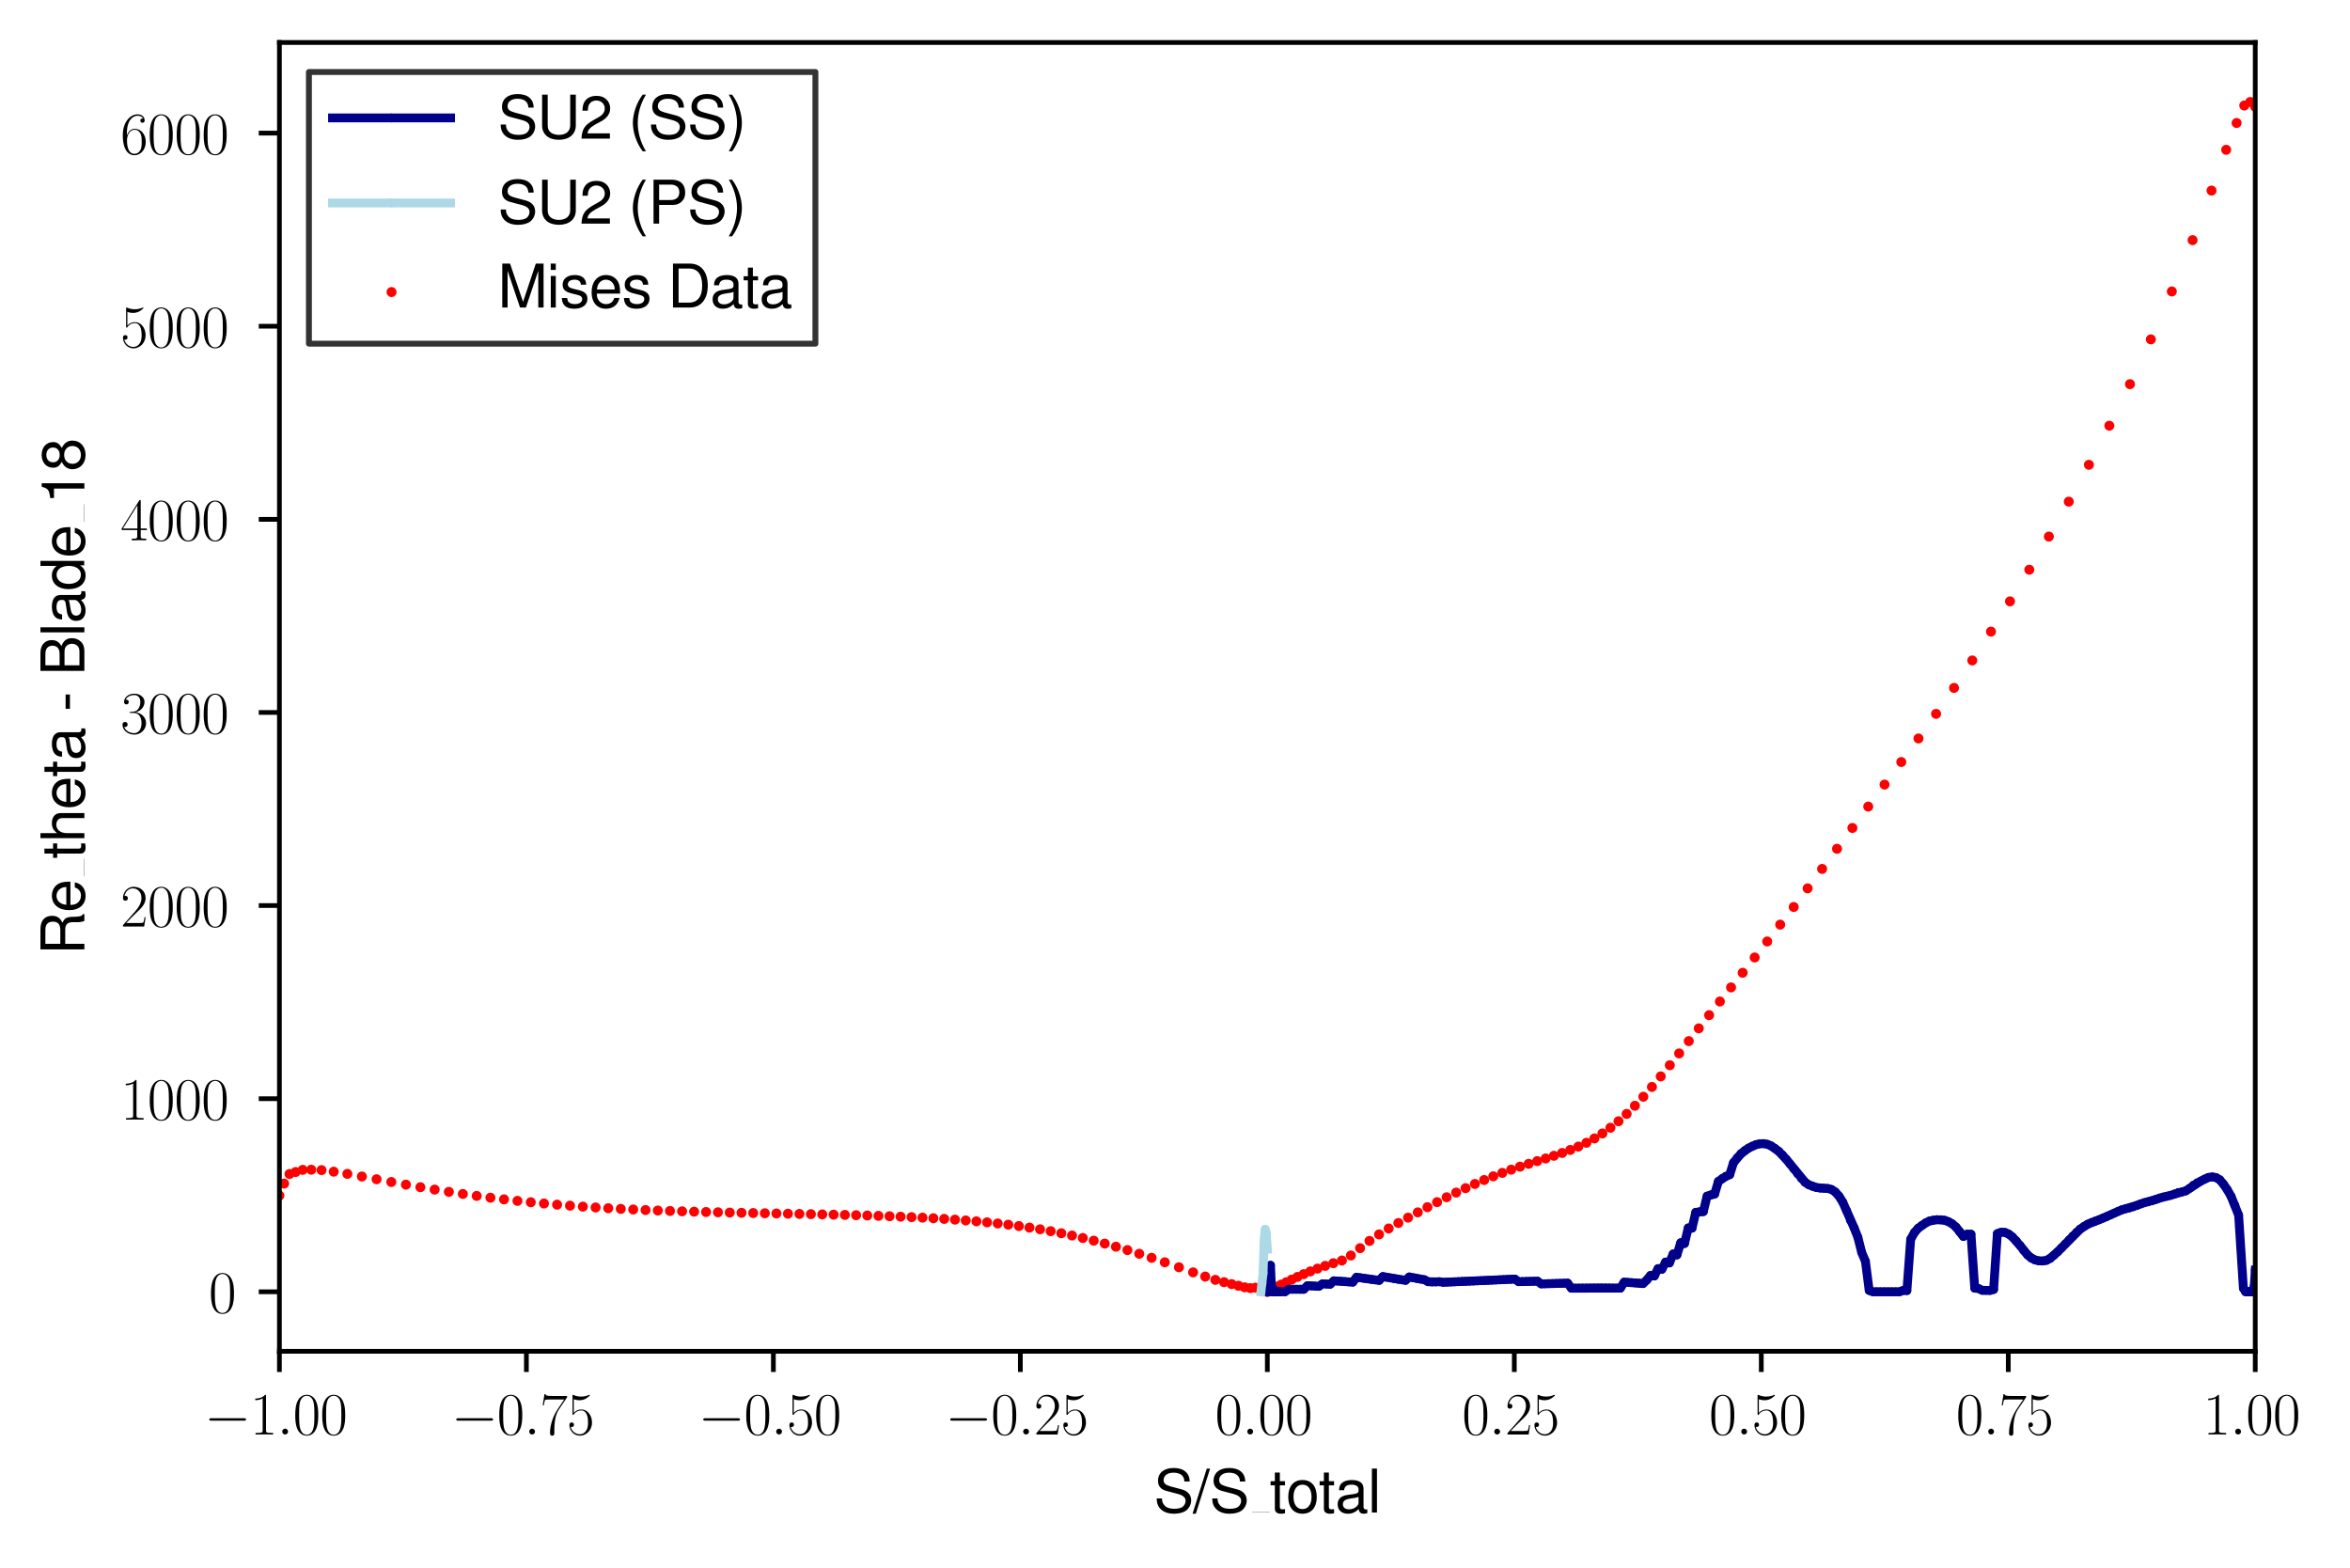 <?xml version="1.0" encoding="utf-8" standalone="no"?>
<!DOCTYPE svg PUBLIC "-//W3C//DTD SVG 1.1//EN"
  "http://www.w3.org/Graphics/SVG/1.1/DTD/svg11.dtd">
<svg xmlns:xlink="http://www.w3.org/1999/xlink" width="398.201pt" height="265.601pt" viewBox="0 0 398.201 265.601" xmlns="http://www.w3.org/2000/svg" version="1.1">
 <defs>
  <style type="text/css">*{stroke-linejoin: round; stroke-linecap: butt}</style>
 </defs>
 <g id="figure_1">
  <g id="patch_1">
   <path d="M 0 265.601 
L 398.201 265.601 
L 398.201 0 
L 0 0 
z
" style="fill: #ffffff"/>
  </g>
  <g id="axes_1">
   <g id="patch_2">
    <path d="M 47.346 228.96 
L 382.146 228.96 
L 382.146 7.2 
L 47.346 7.2 
z
" style="fill: #ffffff"/>
   </g>
   <g id="PathCollection_1">
    <defs>
     <path id="m77a84fcdd6" d="M 0 0.354 
C 0.094 0.354 0.184 0.316 0.25 0.25 
C 0.316 0.184 0.354 0.094 0.354 0 
C 0.354 -0.094 0.316 -0.184 0.25 -0.25 
C 0.184 -0.316 0.094 -0.354 0 -0.354 
C -0.094 -0.354 -0.184 -0.316 -0.25 -0.25 
C -0.316 -0.184 -0.354 -0.094 -0.354 0 
C -0.354 0.094 -0.316 0.184 -0.25 0.25 
C -0.184 0.316 -0.094 0.354 0 0.354 
z
" style="stroke: #ff0000"/>
    </defs>
    <g clip-path="url(#p72bf58d24a)">
     <use xlink:href="#m77a84fcdd6" x="214.746" y="218.88" style="fill: #ff0000; stroke: #ff0000"/>
     <use xlink:href="#m77a84fcdd6" x="214.155" y="218.569" style="fill: #ff0000; stroke: #ff0000"/>
     <use xlink:href="#m77a84fcdd6" x="213.492" y="218.357" style="fill: #ff0000; stroke: #ff0000"/>
     <use xlink:href="#m77a84fcdd6" x="212.726" y="218.185" style="fill: #ff0000; stroke: #ff0000"/>
     <use xlink:href="#m77a84fcdd6" x="211.861" y="218.256" style="fill: #ff0000; stroke: #ff0000"/>
     <use xlink:href="#m77a84fcdd6" x="210.906" y="218.12" style="fill: #ff0000; stroke: #ff0000"/>
     <use xlink:href="#m77a84fcdd6" x="209.857" y="217.858" style="fill: #ff0000; stroke: #ff0000"/>
     <use xlink:href="#m77a84fcdd6" x="208.699" y="217.574" style="fill: #ff0000; stroke: #ff0000"/>
     <use xlink:href="#m77a84fcdd6" x="207.406" y="217.247" style="fill: #ff0000; stroke: #ff0000"/>
     <use xlink:href="#m77a84fcdd6" x="205.935" y="216.858" style="fill: #ff0000; stroke: #ff0000"/>
     <use xlink:href="#m77a84fcdd6" x="204.221" y="216.297" style="fill: #ff0000; stroke: #ff0000"/>
     <use xlink:href="#m77a84fcdd6" x="202.167" y="215.589" style="fill: #ff0000; stroke: #ff0000"/>
     <use xlink:href="#m77a84fcdd6" x="199.769" y="214.723" style="fill: #ff0000; stroke: #ff0000"/>
     <use xlink:href="#m77a84fcdd6" x="197.371" y="213.879" style="fill: #ff0000; stroke: #ff0000"/>
     <use xlink:href="#m77a84fcdd6" x="195.139" y="213.118" style="fill: #ff0000; stroke: #ff0000"/>
     <use xlink:href="#m77a84fcdd6" x="193.043" y="212.435" style="fill: #ff0000; stroke: #ff0000"/>
     <use xlink:href="#m77a84fcdd6" x="191.038" y="211.811" style="fill: #ff0000; stroke: #ff0000"/>
     <use xlink:href="#m77a84fcdd6" x="189.095" y="211.238" style="fill: #ff0000; stroke: #ff0000"/>
     <use xlink:href="#m77a84fcdd6" x="187.193" y="210.707" style="fill: #ff0000; stroke: #ff0000"/>
     <use xlink:href="#m77a84fcdd6" x="185.323" y="210.216" style="fill: #ff0000; stroke: #ff0000"/>
     <use xlink:href="#m77a84fcdd6" x="183.477" y="209.762" style="fill: #ff0000; stroke: #ff0000"/>
     <use xlink:href="#m77a84fcdd6" x="181.649" y="209.343" style="fill: #ff0000; stroke: #ff0000"/>
     <use xlink:href="#m77a84fcdd6" x="179.835" y="208.959" style="fill: #ff0000; stroke: #ff0000"/>
     <use xlink:href="#m77a84fcdd6" x="178.03" y="208.608" style="fill: #ff0000; stroke: #ff0000"/>
     <use xlink:href="#m77a84fcdd6" x="176.233" y="208.288" style="fill: #ff0000; stroke: #ff0000"/>
     <use xlink:href="#m77a84fcdd6" x="174.44" y="208.001" style="fill: #ff0000; stroke: #ff0000"/>
     <use xlink:href="#m77a84fcdd6" x="172.648" y="207.741" style="fill: #ff0000; stroke: #ff0000"/>
     <use xlink:href="#m77a84fcdd6" x="170.854" y="207.51" style="fill: #ff0000; stroke: #ff0000"/>
     <use xlink:href="#m77a84fcdd6" x="169.059" y="207.302" style="fill: #ff0000; stroke: #ff0000"/>
     <use xlink:href="#m77a84fcdd6" x="167.259" y="207.114" style="fill: #ff0000; stroke: #ff0000"/>
     <use xlink:href="#m77a84fcdd6" x="165.452" y="206.942" style="fill: #ff0000; stroke: #ff0000"/>
     <use xlink:href="#m77a84fcdd6" x="163.641" y="206.789" style="fill: #ff0000; stroke: #ff0000"/>
     <use xlink:href="#m77a84fcdd6" x="161.821" y="206.652" style="fill: #ff0000; stroke: #ff0000"/>
     <use xlink:href="#m77a84fcdd6" x="159.994" y="206.528" style="fill: #ff0000; stroke: #ff0000"/>
     <use xlink:href="#m77a84fcdd6" x="158.158" y="206.417" style="fill: #ff0000; stroke: #ff0000"/>
     <use xlink:href="#m77a84fcdd6" x="156.314" y="206.317" style="fill: #ff0000; stroke: #ff0000"/>
     <use xlink:href="#m77a84fcdd6" x="154.461" y="206.229" style="fill: #ff0000; stroke: #ff0000"/>
     <use xlink:href="#m77a84fcdd6" x="152.598" y="206.15" style="fill: #ff0000; stroke: #ff0000"/>
     <use xlink:href="#m77a84fcdd6" x="150.729" y="206.078" style="fill: #ff0000; stroke: #ff0000"/>
     <use xlink:href="#m77a84fcdd6" x="148.85" y="206.013" style="fill: #ff0000; stroke: #ff0000"/>
     <use xlink:href="#m77a84fcdd6" x="146.962" y="205.955" style="fill: #ff0000; stroke: #ff0000"/>
     <use xlink:href="#m77a84fcdd6" x="145.066" y="205.902" style="fill: #ff0000; stroke: #ff0000"/>
     <use xlink:href="#m77a84fcdd6" x="143.162" y="205.853" style="fill: #ff0000; stroke: #ff0000"/>
     <use xlink:href="#m77a84fcdd6" x="141.25" y="205.807" style="fill: #ff0000; stroke: #ff0000"/>
     <use xlink:href="#m77a84fcdd6" x="139.33" y="205.765" style="fill: #ff0000; stroke: #ff0000"/>
     <use xlink:href="#m77a84fcdd6" x="137.4" y="205.725" style="fill: #ff0000; stroke: #ff0000"/>
     <use xlink:href="#m77a84fcdd6" x="135.463" y="205.686" style="fill: #ff0000; stroke: #ff0000"/>
     <use xlink:href="#m77a84fcdd6" x="133.517" y="205.649" style="fill: #ff0000; stroke: #ff0000"/>
     <use xlink:href="#m77a84fcdd6" x="131.563" y="205.61" style="fill: #ff0000; stroke: #ff0000"/>
     <use xlink:href="#m77a84fcdd6" x="129.601" y="205.572" style="fill: #ff0000; stroke: #ff0000"/>
     <use xlink:href="#m77a84fcdd6" x="127.628" y="205.536" style="fill: #ff0000; stroke: #ff0000"/>
     <use xlink:href="#m77a84fcdd6" x="125.646" y="205.495" style="fill: #ff0000; stroke: #ff0000"/>
     <use xlink:href="#m77a84fcdd6" x="123.654" y="205.453" style="fill: #ff0000; stroke: #ff0000"/>
     <use xlink:href="#m77a84fcdd6" x="121.653" y="205.407" style="fill: #ff0000; stroke: #ff0000"/>
     <use xlink:href="#m77a84fcdd6" x="119.639" y="205.359" style="fill: #ff0000; stroke: #ff0000"/>
     <use xlink:href="#m77a84fcdd6" x="117.614" y="205.305" style="fill: #ff0000; stroke: #ff0000"/>
     <use xlink:href="#m77a84fcdd6" x="115.577" y="205.246" style="fill: #ff0000; stroke: #ff0000"/>
     <use xlink:href="#m77a84fcdd6" x="113.528" y="205.181" style="fill: #ff0000; stroke: #ff0000"/>
     <use xlink:href="#m77a84fcdd6" x="111.464" y="205.107" style="fill: #ff0000; stroke: #ff0000"/>
     <use xlink:href="#m77a84fcdd6" x="109.387" y="205.026" style="fill: #ff0000; stroke: #ff0000"/>
     <use xlink:href="#m77a84fcdd6" x="107.296" y="204.935" style="fill: #ff0000; stroke: #ff0000"/>
     <use xlink:href="#m77a84fcdd6" x="105.188" y="204.832" style="fill: #ff0000; stroke: #ff0000"/>
     <use xlink:href="#m77a84fcdd6" x="103.064" y="204.718" style="fill: #ff0000; stroke: #ff0000"/>
     <use xlink:href="#m77a84fcdd6" x="100.924" y="204.59" style="fill: #ff0000; stroke: #ff0000"/>
     <use xlink:href="#m77a84fcdd6" x="98.762" y="204.448" style="fill: #ff0000; stroke: #ff0000"/>
     <use xlink:href="#m77a84fcdd6" x="96.585" y="204.289" style="fill: #ff0000; stroke: #ff0000"/>
     <use xlink:href="#m77a84fcdd6" x="94.397" y="204.115" style="fill: #ff0000; stroke: #ff0000"/>
     <use xlink:href="#m77a84fcdd6" x="92.174" y="203.92" style="fill: #ff0000; stroke: #ff0000"/>
     <use xlink:href="#m77a84fcdd6" x="89.94" y="203.706" style="fill: #ff0000; stroke: #ff0000"/>
     <use xlink:href="#m77a84fcdd6" x="87.683" y="203.472" style="fill: #ff0000; stroke: #ff0000"/>
     <use xlink:href="#m77a84fcdd6" x="85.404" y="203.216" style="fill: #ff0000; stroke: #ff0000"/>
     <use xlink:href="#m77a84fcdd6" x="83.101" y="202.936" style="fill: #ff0000; stroke: #ff0000"/>
     <use xlink:href="#m77a84fcdd6" x="80.775" y="202.631" style="fill: #ff0000; stroke: #ff0000"/>
     <use xlink:href="#m77a84fcdd6" x="78.427" y="202.301" style="fill: #ff0000; stroke: #ff0000"/>
     <use xlink:href="#m77a84fcdd6" x="76.055" y="201.947" style="fill: #ff0000; stroke: #ff0000"/>
     <use xlink:href="#m77a84fcdd6" x="73.649" y="201.563" style="fill: #ff0000; stroke: #ff0000"/>
     <use xlink:href="#m77a84fcdd6" x="71.232" y="201.158" style="fill: #ff0000; stroke: #ff0000"/>
     <use xlink:href="#m77a84fcdd6" x="68.78" y="200.725" style="fill: #ff0000; stroke: #ff0000"/>
     <use xlink:href="#m77a84fcdd6" x="66.306" y="200.276" style="fill: #ff0000; stroke: #ff0000"/>
     <use xlink:href="#m77a84fcdd6" x="63.808" y="199.809" style="fill: #ff0000; stroke: #ff0000"/>
     <use xlink:href="#m77a84fcdd6" x="61.322" y="199.345" style="fill: #ff0000; stroke: #ff0000"/>
     <use xlink:href="#m77a84fcdd6" x="58.859" y="198.897" style="fill: #ff0000; stroke: #ff0000"/>
     <use xlink:href="#m77a84fcdd6" x="56.545" y="198.527" style="fill: #ff0000; stroke: #ff0000"/>
     <use xlink:href="#m77a84fcdd6" x="54.483" y="198.259" style="fill: #ff0000; stroke: #ff0000"/>
     <use xlink:href="#m77a84fcdd6" x="52.742" y="198.193" style="fill: #ff0000; stroke: #ff0000"/>
     <use xlink:href="#m77a84fcdd6" x="51.298" y="198.216" style="fill: #ff0000; stroke: #ff0000"/>
     <use xlink:href="#m77a84fcdd6" x="50.084" y="198.585" style="fill: #ff0000; stroke: #ff0000"/>
     <use xlink:href="#m77a84fcdd6" x="49.053" y="198.92" style="fill: #ff0000; stroke: #ff0000"/>
     <use xlink:href="#m77a84fcdd6" x="48.148" y="200.543" style="fill: #ff0000; stroke: #ff0000"/>
     <use xlink:href="#m77a84fcdd6" x="47.346" y="202.577" style="fill: #ff0000; stroke: #ff0000"/>
     <use xlink:href="#m77a84fcdd6" x="214.746" y="218.88" style="fill: #ff0000; stroke: #ff0000"/>
     <use xlink:href="#m77a84fcdd6" x="215.161" y="218.508" style="fill: #ff0000; stroke: #ff0000"/>
     <use xlink:href="#m77a84fcdd6" x="215.666" y="218.252" style="fill: #ff0000; stroke: #ff0000"/>
     <use xlink:href="#m77a84fcdd6" x="216.323" y="218.001" style="fill: #ff0000; stroke: #ff0000"/>
     <use xlink:href="#m77a84fcdd6" x="217.104" y="217.661" style="fill: #ff0000; stroke: #ff0000"/>
     <use xlink:href="#m77a84fcdd6" x="217.959" y="217.258" style="fill: #ff0000; stroke: #ff0000"/>
     <use xlink:href="#m77a84fcdd6" x="218.873" y="216.814" style="fill: #ff0000; stroke: #ff0000"/>
     <use xlink:href="#m77a84fcdd6" x="219.849" y="216.361" style="fill: #ff0000; stroke: #ff0000"/>
     <use xlink:href="#m77a84fcdd6" x="220.898" y="215.896" style="fill: #ff0000; stroke: #ff0000"/>
     <use xlink:href="#m77a84fcdd6" x="222.027" y="215.425" style="fill: #ff0000; stroke: #ff0000"/>
     <use xlink:href="#m77a84fcdd6" x="223.243" y="214.954" style="fill: #ff0000; stroke: #ff0000"/>
     <use xlink:href="#m77a84fcdd6" x="224.546" y="214.486" style="fill: #ff0000; stroke: #ff0000"/>
     <use xlink:href="#m77a84fcdd6" x="225.93" y="214.034" style="fill: #ff0000; stroke: #ff0000"/>
     <use xlink:href="#m77a84fcdd6" x="227.386" y="213.576" style="fill: #ff0000; stroke: #ff0000"/>
     <use xlink:href="#m77a84fcdd6" x="228.902" y="212.727" style="fill: #ff0000; stroke: #ff0000"/>
     <use xlink:href="#m77a84fcdd6" x="230.462" y="211.485" style="fill: #ff0000; stroke: #ff0000"/>
     <use xlink:href="#m77a84fcdd6" x="232.057" y="210.255" style="fill: #ff0000; stroke: #ff0000"/>
     <use xlink:href="#m77a84fcdd6" x="233.674" y="209.157" style="fill: #ff0000; stroke: #ff0000"/>
     <use xlink:href="#m77a84fcdd6" x="235.307" y="208.153" style="fill: #ff0000; stroke: #ff0000"/>
     <use xlink:href="#m77a84fcdd6" x="236.949" y="207.22" style="fill: #ff0000; stroke: #ff0000"/>
     <use xlink:href="#m77a84fcdd6" x="238.593" y="206.316" style="fill: #ff0000; stroke: #ff0000"/>
     <use xlink:href="#m77a84fcdd6" x="240.237" y="205.421" style="fill: #ff0000; stroke: #ff0000"/>
     <use xlink:href="#m77a84fcdd6" x="241.876" y="204.543" style="fill: #ff0000; stroke: #ff0000"/>
     <use xlink:href="#m77a84fcdd6" x="243.508" y="203.687" style="fill: #ff0000; stroke: #ff0000"/>
     <use xlink:href="#m77a84fcdd6" x="245.13" y="202.862" style="fill: #ff0000; stroke: #ff0000"/>
     <use xlink:href="#m77a84fcdd6" x="246.741" y="202.071" style="fill: #ff0000; stroke: #ff0000"/>
     <use xlink:href="#m77a84fcdd6" x="248.338" y="201.318" style="fill: #ff0000; stroke: #ff0000"/>
     <use xlink:href="#m77a84fcdd6" x="249.92" y="200.606" style="fill: #ff0000; stroke: #ff0000"/>
     <use xlink:href="#m77a84fcdd6" x="251.485" y="199.937" style="fill: #ff0000; stroke: #ff0000"/>
     <use xlink:href="#m77a84fcdd6" x="253.032" y="199.311" style="fill: #ff0000; stroke: #ff0000"/>
     <use xlink:href="#m77a84fcdd6" x="254.56" y="198.728" style="fill: #ff0000; stroke: #ff0000"/>
     <use xlink:href="#m77a84fcdd6" x="256.069" y="198.184" style="fill: #ff0000; stroke: #ff0000"/>
     <use xlink:href="#m77a84fcdd6" x="257.557" y="197.676" style="fill: #ff0000; stroke: #ff0000"/>
     <use xlink:href="#m77a84fcdd6" x="259.025" y="197.197" style="fill: #ff0000; stroke: #ff0000"/>
     <use xlink:href="#m77a84fcdd6" x="260.473" y="196.737" style="fill: #ff0000; stroke: #ff0000"/>
     <use xlink:href="#m77a84fcdd6" x="261.902" y="196.288" style="fill: #ff0000; stroke: #ff0000"/>
     <use xlink:href="#m77a84fcdd6" x="263.311" y="195.831" style="fill: #ff0000; stroke: #ff0000"/>
     <use xlink:href="#m77a84fcdd6" x="264.705" y="195.356" style="fill: #ff0000; stroke: #ff0000"/>
     <use xlink:href="#m77a84fcdd6" x="266.085" y="194.841" style="fill: #ff0000; stroke: #ff0000"/>
     <use xlink:href="#m77a84fcdd6" x="267.453" y="194.273" style="fill: #ff0000; stroke: #ff0000"/>
     <use xlink:href="#m77a84fcdd6" x="268.813" y="193.629" style="fill: #ff0000; stroke: #ff0000"/>
     <use xlink:href="#m77a84fcdd6" x="270.168" y="192.894" style="fill: #ff0000; stroke: #ff0000"/>
     <use xlink:href="#m77a84fcdd6" x="271.522" y="192.05" style="fill: #ff0000; stroke: #ff0000"/>
     <use xlink:href="#m77a84fcdd6" x="272.881" y="191.082" style="fill: #ff0000; stroke: #ff0000"/>
     <use xlink:href="#m77a84fcdd6" x="274.248" y="189.982" style="fill: #ff0000; stroke: #ff0000"/>
     <use xlink:href="#m77a84fcdd6" x="275.63" y="188.74" style="fill: #ff0000; stroke: #ff0000"/>
     <use xlink:href="#m77a84fcdd6" x="277.031" y="187.358" style="fill: #ff0000; stroke: #ff0000"/>
     <use xlink:href="#m77a84fcdd6" x="278.457" y="185.829" style="fill: #ff0000; stroke: #ff0000"/>
     <use xlink:href="#m77a84fcdd6" x="279.914" y="184.17" style="fill: #ff0000; stroke: #ff0000"/>
     <use xlink:href="#m77a84fcdd6" x="281.407" y="182.383" style="fill: #ff0000; stroke: #ff0000"/>
     <use xlink:href="#m77a84fcdd6" x="282.943" y="180.489" style="fill: #ff0000; stroke: #ff0000"/>
     <use xlink:href="#m77a84fcdd6" x="284.525" y="178.489" style="fill: #ff0000; stroke: #ff0000"/>
     <use xlink:href="#m77a84fcdd6" x="286.159" y="176.402" style="fill: #ff0000; stroke: #ff0000"/>
     <use xlink:href="#m77a84fcdd6" x="287.852" y="174.242" style="fill: #ff0000; stroke: #ff0000"/>
     <use xlink:href="#m77a84fcdd6" x="289.606" y="172.004" style="fill: #ff0000; stroke: #ff0000"/>
     <use xlink:href="#m77a84fcdd6" x="291.429" y="169.694" style="fill: #ff0000; stroke: #ff0000"/>
     <use xlink:href="#m77a84fcdd6" x="293.32" y="167.305" style="fill: #ff0000; stroke: #ff0000"/>
     <use xlink:href="#m77a84fcdd6" x="295.29" y="164.822" style="fill: #ff0000; stroke: #ff0000"/>
     <use xlink:href="#m77a84fcdd6" x="297.325" y="162.234" style="fill: #ff0000; stroke: #ff0000"/>
     <use xlink:href="#m77a84fcdd6" x="299.447" y="159.521" style="fill: #ff0000; stroke: #ff0000"/>
     <use xlink:href="#m77a84fcdd6" x="301.649" y="156.668" style="fill: #ff0000; stroke: #ff0000"/>
     <use xlink:href="#m77a84fcdd6" x="303.937" y="153.677" style="fill: #ff0000; stroke: #ff0000"/>
     <use xlink:href="#m77a84fcdd6" x="306.297" y="150.523" style="fill: #ff0000; stroke: #ff0000"/>
     <use xlink:href="#m77a84fcdd6" x="308.752" y="147.228" style="fill: #ff0000; stroke: #ff0000"/>
     <use xlink:href="#m77a84fcdd6" x="311.278" y="143.818" style="fill: #ff0000; stroke: #ff0000"/>
     <use xlink:href="#m77a84fcdd6" x="313.884" y="140.288" style="fill: #ff0000; stroke: #ff0000"/>
     <use xlink:href="#m77a84fcdd6" x="316.568" y="136.665" style="fill: #ff0000; stroke: #ff0000"/>
     <use xlink:href="#m77a84fcdd6" x="319.332" y="132.939" style="fill: #ff0000; stroke: #ff0000"/>
     <use xlink:href="#m77a84fcdd6" x="322.167" y="129.113" style="fill: #ff0000; stroke: #ff0000"/>
     <use xlink:href="#m77a84fcdd6" x="325.081" y="125.125" style="fill: #ff0000; stroke: #ff0000"/>
     <use xlink:href="#m77a84fcdd6" x="328.059" y="120.953" style="fill: #ff0000; stroke: #ff0000"/>
     <use xlink:href="#m77a84fcdd6" x="331.1" y="116.558" style="fill: #ff0000; stroke: #ff0000"/>
     <use xlink:href="#m77a84fcdd6" x="334.196" y="111.906" style="fill: #ff0000; stroke: #ff0000"/>
     <use xlink:href="#m77a84fcdd6" x="337.364" y="107.017" style="fill: #ff0000; stroke: #ff0000"/>
     <use xlink:href="#m77a84fcdd6" x="340.587" y="101.893" style="fill: #ff0000; stroke: #ff0000"/>
     <use xlink:href="#m77a84fcdd6" x="343.857" y="96.527" style="fill: #ff0000; stroke: #ff0000"/>
     <use xlink:href="#m77a84fcdd6" x="347.175" y="90.915" style="fill: #ff0000; stroke: #ff0000"/>
     <use xlink:href="#m77a84fcdd6" x="350.549" y="84.996" style="fill: #ff0000; stroke: #ff0000"/>
     <use xlink:href="#m77a84fcdd6" x="353.962" y="78.753" style="fill: #ff0000; stroke: #ff0000"/>
     <use xlink:href="#m77a84fcdd6" x="357.422" y="72.13" style="fill: #ff0000; stroke: #ff0000"/>
     <use xlink:href="#m77a84fcdd6" x="360.915" y="65.092" style="fill: #ff0000; stroke: #ff0000"/>
     <use xlink:href="#m77a84fcdd6" x="364.455" y="57.504" style="fill: #ff0000; stroke: #ff0000"/>
     <use xlink:href="#m77a84fcdd6" x="368.01" y="49.382" style="fill: #ff0000; stroke: #ff0000"/>
     <use xlink:href="#m77a84fcdd6" x="371.526" y="40.689" style="fill: #ff0000; stroke: #ff0000"/>
     <use xlink:href="#m77a84fcdd6" x="374.733" y="32.292" style="fill: #ff0000; stroke: #ff0000"/>
     <use xlink:href="#m77a84fcdd6" x="377.22" y="25.382" style="fill: #ff0000; stroke: #ff0000"/>
     <use xlink:href="#m77a84fcdd6" x="378.986" y="20.837" style="fill: #ff0000; stroke: #ff0000"/>
     <use xlink:href="#m77a84fcdd6" x="380.285" y="17.879" style="fill: #ff0000; stroke: #ff0000"/>
     <use xlink:href="#m77a84fcdd6" x="381.298" y="17.28" style="fill: #ff0000; stroke: #ff0000"/>
     <use xlink:href="#m77a84fcdd6" x="382.146" y="18.098" style="fill: #ff0000; stroke: #ff0000"/>
    </g>
   </g>
   <g id="matplotlib.axis_1">
    <g id="xtick_1">
     <g id="line2d_1">
      <defs>
       <path id="m6e1e6a0f1e" d="M 0 0 
L 0 3.5 
" style="stroke: #000000; stroke-width: 0.8"/>
      </defs>
      <g>
       <use xlink:href="#m6e1e6a0f1e" x="47.346" y="228.96" style="stroke: #000000; stroke-width: 0.8"/>
      </g>
     </g>
     <g id="text_1">
      <!-- $\mathdefault{−1.00}$ -->
      <g transform="translate(34.616 243.058) scale(0.1 -0.1)">
       <defs>
        <path id="CMSY10-0" d="M 4218 1472 
C 4326 1472 4442 1472 4442 1600 
C 4442 1728 4326 1728 4218 1728 
L 755 1728 
C 646 1728 531 1728 531 1600 
C 531 1472 646 1472 755 1472 
L 4218 1472 
z
" transform="scale(0.016)"/>
        <path id="CMR17-31" d="M 1702 4083 
C 1702 4217 1696 4224 1606 4224 
C 1357 3927 979 3833 621 3820 
C 602 3820 570 3820 563 3808 
C 557 3795 557 3782 557 3648 
C 755 3648 1088 3686 1344 3839 
L 1344 467 
C 1344 243 1331 166 781 166 
L 589 166 
L 589 0 
C 896 6 1216 12 1523 12 
C 1830 12 2150 6 2458 0 
L 2458 166 
L 2266 166 
C 1715 166 1702 236 1702 467 
L 1702 4083 
z
" transform="scale(0.016)"/>
        <path id="CMMI12-3a" d="M 1178 307 
C 1178 492 1024 620 870 620 
C 685 620 557 467 557 313 
C 557 128 710 0 864 0 
C 1050 0 1178 153 1178 307 
z
" transform="scale(0.016)"/>
        <path id="CMR17-30" d="M 2688 2038 
C 2688 2430 2682 3099 2413 3613 
C 2176 4063 1798 4224 1466 4224 
C 1158 4224 768 4082 525 3620 
C 269 3137 243 2539 243 2038 
C 243 1671 250 1112 448 623 
C 723 -39 1216 -128 1466 -128 
C 1760 -128 2208 -7 2470 604 
C 2662 1048 2688 1568 2688 2038 
z
M 1466 -26 
C 1056 -26 813 328 723 816 
C 653 1196 653 1749 653 2109 
C 653 2604 653 3015 736 3407 
C 858 3954 1216 4121 1466 4121 
C 1728 4121 2067 3947 2189 3420 
C 2272 3054 2278 2623 2278 2109 
C 2278 1691 2278 1176 2202 797 
C 2067 96 1690 -26 1466 -26 
z
" transform="scale(0.016)"/>
       </defs>
       <use xlink:href="#CMSY10-0" transform="scale(0.996)"/>
       <use xlink:href="#CMR17-31" transform="translate(77.487 0) scale(0.996)"/>
       <use xlink:href="#CMMI12-3a" transform="translate(123.178 0) scale(0.996)"/>
       <use xlink:href="#CMR17-30" transform="translate(150.275 0) scale(0.996)"/>
       <use xlink:href="#CMR17-30" transform="translate(195.966 0) scale(0.996)"/>
      </g>
     </g>
    </g>
    <g id="xtick_2">
     <g id="line2d_2">
      <g>
       <use xlink:href="#m6e1e6a0f1e" x="89.196" y="228.96" style="stroke: #000000; stroke-width: 0.8"/>
      </g>
     </g>
     <g id="text_2">
      <!-- $\mathdefault{−0.75}$ -->
      <g transform="translate(76.466 243.058) scale(0.1 -0.1)">
       <defs>
        <path id="CMR17-37" d="M 2886 3955 
L 2886 4096 
L 1382 4096 
C 634 4096 621 4166 595 4288 
L 480 4288 
L 294 3104 
L 410 3104 
C 429 3226 474 3552 550 3673 
C 589 3724 1062 3724 1171 3724 
L 2579 3724 
L 1869 2670 
C 1395 1961 1069 1003 1069 166 
C 1069 89 1069 -128 1299 -128 
C 1530 -128 1530 89 1530 172 
L 1530 466 
C 1530 1514 1709 2204 2003 2644 
L 2886 3955 
z
" transform="scale(0.016)"/>
        <path id="CMR17-35" d="M 730 3750 
C 794 3724 1056 3641 1325 3641 
C 1920 3641 2246 3961 2432 4140 
C 2432 4191 2432 4224 2394 4224 
C 2387 4224 2374 4224 2323 4198 
C 2099 4102 1837 4032 1517 4032 
C 1325 4032 1037 4055 723 4191 
C 653 4224 640 4224 634 4224 
C 602 4224 595 4217 595 4090 
L 595 2231 
C 595 2113 595 2080 659 2080 
C 691 2080 704 2093 736 2139 
C 941 2435 1222 2560 1542 2560 
C 1766 2560 2246 2415 2246 1293 
C 2246 1087 2246 716 2054 422 
C 1894 159 1645 25 1370 25 
C 947 25 518 319 403 812 
C 429 806 480 793 506 793 
C 589 793 749 838 749 1036 
C 749 1209 627 1280 506 1280 
C 358 1280 262 1190 262 1011 
C 262 454 704 -128 1382 -128 
C 2042 -128 2669 441 2669 1267 
C 2669 2054 2170 2662 1549 2662 
C 1222 2662 947 2540 730 2304 
L 730 3750 
z
" transform="scale(0.016)"/>
       </defs>
       <use xlink:href="#CMSY10-0" transform="scale(0.996)"/>
       <use xlink:href="#CMR17-30" transform="translate(77.487 0) scale(0.996)"/>
       <use xlink:href="#CMMI12-3a" transform="translate(123.178 0) scale(0.996)"/>
       <use xlink:href="#CMR17-37" transform="translate(150.275 0) scale(0.996)"/>
       <use xlink:href="#CMR17-35" transform="translate(195.966 0) scale(0.996)"/>
      </g>
     </g>
    </g>
    <g id="xtick_3">
     <g id="line2d_3">
      <g>
       <use xlink:href="#m6e1e6a0f1e" x="131.046" y="228.96" style="stroke: #000000; stroke-width: 0.8"/>
      </g>
     </g>
     <g id="text_3">
      <!-- $\mathdefault{−0.50}$ -->
      <g transform="translate(118.316 243.058) scale(0.1 -0.1)">
       <use xlink:href="#CMSY10-0" transform="scale(0.996)"/>
       <use xlink:href="#CMR17-30" transform="translate(77.487 0) scale(0.996)"/>
       <use xlink:href="#CMMI12-3a" transform="translate(123.178 0) scale(0.996)"/>
       <use xlink:href="#CMR17-35" transform="translate(150.275 0) scale(0.996)"/>
       <use xlink:href="#CMR17-30" transform="translate(195.966 0) scale(0.996)"/>
      </g>
     </g>
    </g>
    <g id="xtick_4">
     <g id="line2d_4">
      <g>
       <use xlink:href="#m6e1e6a0f1e" x="172.896" y="228.96" style="stroke: #000000; stroke-width: 0.8"/>
      </g>
     </g>
     <g id="text_4">
      <!-- $\mathdefault{−0.25}$ -->
      <g transform="translate(160.166 243.058) scale(0.1 -0.1)">
       <defs>
        <path id="CMR17-32" d="M 2669 990 
L 2554 990 
C 2490 537 2438 460 2413 422 
C 2381 371 1920 371 1830 371 
L 602 371 
C 832 620 1280 1073 1824 1596 
C 2214 1966 2669 2400 2669 3033 
C 2669 3788 2067 4224 1395 4224 
C 691 4224 262 3603 262 3027 
C 262 2777 448 2745 525 2745 
C 589 2745 781 2783 781 3007 
C 781 3206 614 3264 525 3264 
C 486 3264 448 3257 422 3244 
C 544 3788 915 4057 1306 4057 
C 1862 4057 2227 3616 2227 3033 
C 2227 2477 1901 1998 1536 1583 
L 262 147 
L 262 0 
L 2515 0 
L 2669 990 
z
" transform="scale(0.016)"/>
       </defs>
       <use xlink:href="#CMSY10-0" transform="scale(0.996)"/>
       <use xlink:href="#CMR17-30" transform="translate(77.487 0) scale(0.996)"/>
       <use xlink:href="#CMMI12-3a" transform="translate(123.178 0) scale(0.996)"/>
       <use xlink:href="#CMR17-32" transform="translate(150.275 0) scale(0.996)"/>
       <use xlink:href="#CMR17-35" transform="translate(195.966 0) scale(0.996)"/>
      </g>
     </g>
    </g>
    <g id="xtick_5">
     <g id="line2d_5">
      <g>
       <use xlink:href="#m6e1e6a0f1e" x="214.746" y="228.96" style="stroke: #000000; stroke-width: 0.8"/>
      </g>
     </g>
     <g id="text_5">
      <!-- $\mathdefault{0.00}$ -->
      <g transform="translate(205.89 243.058) scale(0.1 -0.1)">
       <use xlink:href="#CMR17-30" transform="scale(0.996)"/>
       <use xlink:href="#CMMI12-3a" transform="translate(45.69 0) scale(0.996)"/>
       <use xlink:href="#CMR17-30" transform="translate(72.788 0) scale(0.996)"/>
       <use xlink:href="#CMR17-30" transform="translate(118.478 0) scale(0.996)"/>
      </g>
     </g>
    </g>
    <g id="xtick_6">
     <g id="line2d_6">
      <g>
       <use xlink:href="#m6e1e6a0f1e" x="256.596" y="228.96" style="stroke: #000000; stroke-width: 0.8"/>
      </g>
     </g>
     <g id="text_6">
      <!-- $\mathdefault{0.25}$ -->
      <g transform="translate(247.74 243.058) scale(0.1 -0.1)">
       <use xlink:href="#CMR17-30" transform="scale(0.996)"/>
       <use xlink:href="#CMMI12-3a" transform="translate(45.69 0) scale(0.996)"/>
       <use xlink:href="#CMR17-32" transform="translate(72.788 0) scale(0.996)"/>
       <use xlink:href="#CMR17-35" transform="translate(118.478 0) scale(0.996)"/>
      </g>
     </g>
    </g>
    <g id="xtick_7">
     <g id="line2d_7">
      <g>
       <use xlink:href="#m6e1e6a0f1e" x="298.446" y="228.96" style="stroke: #000000; stroke-width: 0.8"/>
      </g>
     </g>
     <g id="text_7">
      <!-- $\mathdefault{0.50}$ -->
      <g transform="translate(289.59 243.058) scale(0.1 -0.1)">
       <use xlink:href="#CMR17-30" transform="scale(0.996)"/>
       <use xlink:href="#CMMI12-3a" transform="translate(45.69 0) scale(0.996)"/>
       <use xlink:href="#CMR17-35" transform="translate(72.788 0) scale(0.996)"/>
       <use xlink:href="#CMR17-30" transform="translate(118.478 0) scale(0.996)"/>
      </g>
     </g>
    </g>
    <g id="xtick_8">
     <g id="line2d_8">
      <g>
       <use xlink:href="#m6e1e6a0f1e" x="340.296" y="228.96" style="stroke: #000000; stroke-width: 0.8"/>
      </g>
     </g>
     <g id="text_8">
      <!-- $\mathdefault{0.75}$ -->
      <g transform="translate(331.44 243.058) scale(0.1 -0.1)">
       <use xlink:href="#CMR17-30" transform="scale(0.996)"/>
       <use xlink:href="#CMMI12-3a" transform="translate(45.69 0) scale(0.996)"/>
       <use xlink:href="#CMR17-37" transform="translate(72.788 0) scale(0.996)"/>
       <use xlink:href="#CMR17-35" transform="translate(118.478 0) scale(0.996)"/>
      </g>
     </g>
    </g>
    <g id="xtick_9">
     <g id="line2d_9">
      <g>
       <use xlink:href="#m6e1e6a0f1e" x="382.146" y="228.96" style="stroke: #000000; stroke-width: 0.8"/>
      </g>
     </g>
     <g id="text_9">
      <!-- $\mathdefault{1.00}$ -->
      <g transform="translate(373.29 243.058) scale(0.1 -0.1)">
       <use xlink:href="#CMR17-31" transform="scale(0.996)"/>
       <use xlink:href="#CMMI12-3a" transform="translate(45.69 0) scale(0.996)"/>
       <use xlink:href="#CMR17-30" transform="translate(72.788 0) scale(0.996)"/>
       <use xlink:href="#CMR17-30" transform="translate(118.478 0) scale(0.996)"/>
      </g>
     </g>
    </g>
    <g id="text_10">
     <!-- S/S_{total} -->
     <g transform="translate(195.508 256.279) scale(0.1 -0.1)">
      <defs>
       <path id="NimbusSanL-Regu-53" d="M 3814 3295 
C 3808 4204 3181 4736 2106 4736 
C 1082 4736 448 4211 448 3372 
C 448 2806 749 2450 1363 2291 
L 2522 1986 
C 3110 1833 3379 1598 3379 1236 
C 3379 988 3245 733 3046 593 
C 2861 466 2566 396 2189 396 
C 1683 396 1338 517 1114 784 
C 941 988 864 1210 870 1496 
L 307 1496 
C 314 1070 397 790 582 536 
C 902 102 1440 -128 2150 -128 
C 2707 -128 3162 0 3462 230 
C 3776 479 3974 892 3974 1293 
C 3974 1865 3616 2284 2982 2456 
L 1811 2768 
C 1248 2920 1043 3098 1043 3454 
C 1043 3925 1459 4236 2086 4236 
C 2829 4236 3245 3899 3251 3295 
L 3814 3295 
z
" transform="scale(0.016)"/>
       <path id="NimbusSanL-Regu-2f" d="M 1466 4672 
L -51 -128 
L 301 -128 
L 1818 4672 
L 1466 4672 
z
" transform="scale(0.016)"/>
       <path id="NimbusSanL-Regu-74" d="M 1626 3328 
L 1075 3328 
L 1075 4249 
L 544 4249 
L 544 3328 
L 90 3328 
L 90 2892 
L 544 2892 
L 544 402 
C 544 64 774 -128 1190 -128 
C 1318 -128 1446 -116 1626 -84 
L 1626 364 
C 1555 345 1472 339 1370 339 
C 1139 339 1075 402 1075 634 
L 1075 2892 
L 1626 2892 
L 1626 3328 
z
" transform="scale(0.016)"/>
       <path id="NimbusSanL-Regu-6f" d="M 1741 3456 
C 800 3456 230 2784 230 1663 
C 230 543 794 -128 1747 -128 
C 2688 -128 3264 543 3264 1638 
C 3264 2791 2707 3456 1741 3456 
z
M 1747 2963 
C 2349 2963 2707 2472 2707 1644 
C 2707 861 2336 364 1747 364 
C 1152 364 787 855 787 1663 
C 787 2466 1152 2963 1747 2963 
z
" transform="scale(0.016)"/>
       <path id="NimbusSanL-Regu-61" d="M 3424 332 
C 3366 320 3341 320 3309 320 
C 3123 320 3021 415 3021 581 
L 3021 2542 
C 3021 3135 2586 3456 1760 3456 
C 1274 3456 870 3315 646 3065 
C 493 2893 429 2702 416 2370 
L 954 2370 
C 998 2778 1242 2963 1741 2963 
C 2221 2963 2490 2784 2490 2466 
L 2490 2326 
C 2490 2103 2355 2007 1933 1956 
C 1178 1861 1062 1835 858 1753 
C 467 1593 269 1294 269 861 
C 269 256 691 -128 1370 -128 
C 1792 -128 2131 19 2509 364 
C 2547 25 2714 -128 3059 -128 
C 3168 -128 3251 -116 3424 -71 
L 3424 332 
z
M 2490 1071 
C 2490 893 2438 785 2278 638 
C 2061 441 1798 339 1485 339 
C 1069 339 826 536 826 874 
C 826 1224 1062 1402 1632 1485 
C 2195 1562 2310 1587 2490 1670 
L 2490 1071 
z
" transform="scale(0.016)"/>
       <path id="NimbusSanL-Regu-6c" d="M 973 4672 
L 435 4672 
L 435 0 
L 973 0 
L 973 4672 
z
" transform="scale(0.016)"/>
      </defs>
      <use xlink:href="#NimbusSanL-Regu-53" transform="scale(0.996)"/>
      <use xlink:href="#NimbusSanL-Regu-2f" transform="translate(66.45 0) scale(0.996)"/>
      <use xlink:href="#NimbusSanL-Regu-53" transform="translate(94.145 0) scale(0.996)"/>
      <use xlink:href="#NimbusSanL-Regu-74" transform="translate(196.461 0) scale(0.996)"/>
      <use xlink:href="#NimbusSanL-Regu-6f" transform="translate(224.156 0) scale(0.996)"/>
      <use xlink:href="#NimbusSanL-Regu-74" transform="translate(279.548 0) scale(0.996)"/>
      <use xlink:href="#NimbusSanL-Regu-61" transform="translate(307.243 0) scale(0.996)"/>
      <use xlink:href="#NimbusSanL-Regu-6c" transform="translate(362.634 0) scale(0.996)"/>
      <path d="M 166.573 0 
L 196.461 0 
L 196.461 0.399 
L 166.573 0.399 
L 166.573 0 
z
"/>
     </g>
    </g>
   </g>
   <g id="matplotlib.axis_2">
    <g id="ytick_1">
     <g id="line2d_10">
      <defs>
       <path id="m41594d7e74" d="M 0 0 
L -3.5 0 
" style="stroke: #000000; stroke-width: 0.8"/>
      </defs>
      <g>
       <use xlink:href="#m41594d7e74" x="47.346" y="218.88" style="stroke: #000000; stroke-width: 0.8"/>
      </g>
     </g>
     <g id="text_11">
      <!-- $\mathdefault{0}$ -->
      <g transform="translate(35.364 222.429) scale(0.1 -0.1)">
       <use xlink:href="#CMR17-30" transform="scale(0.996)"/>
      </g>
     </g>
    </g>
    <g id="ytick_2">
     <g id="line2d_11">
      <g>
       <use xlink:href="#m41594d7e74" x="47.346" y="186.159" style="stroke: #000000; stroke-width: 0.8"/>
      </g>
     </g>
     <g id="text_12">
      <!-- $\mathdefault{1000}$ -->
      <g transform="translate(20.42 189.708) scale(0.1 -0.1)">
       <use xlink:href="#CMR17-31" transform="scale(0.996)"/>
       <use xlink:href="#CMR17-30" transform="translate(45.69 0) scale(0.996)"/>
       <use xlink:href="#CMR17-30" transform="translate(91.381 0) scale(0.996)"/>
       <use xlink:href="#CMR17-30" transform="translate(137.071 0) scale(0.996)"/>
      </g>
     </g>
    </g>
    <g id="ytick_3">
     <g id="line2d_12">
      <g>
       <use xlink:href="#m41594d7e74" x="47.346" y="153.438" style="stroke: #000000; stroke-width: 0.8"/>
      </g>
     </g>
     <g id="text_13">
      <!-- $\mathdefault{2000}$ -->
      <g transform="translate(20.42 156.987) scale(0.1 -0.1)">
       <use xlink:href="#CMR17-32" transform="scale(0.996)"/>
       <use xlink:href="#CMR17-30" transform="translate(45.69 0) scale(0.996)"/>
       <use xlink:href="#CMR17-30" transform="translate(91.381 0) scale(0.996)"/>
       <use xlink:href="#CMR17-30" transform="translate(137.071 0) scale(0.996)"/>
      </g>
     </g>
    </g>
    <g id="ytick_4">
     <g id="line2d_13">
      <g>
       <use xlink:href="#m41594d7e74" x="47.346" y="120.717" style="stroke: #000000; stroke-width: 0.8"/>
      </g>
     </g>
     <g id="text_14">
      <!-- $\mathdefault{3000}$ -->
      <g transform="translate(20.42 124.266) scale(0.1 -0.1)">
       <defs>
        <path id="CMR17-33" d="M 1414 2176 
C 1984 2176 2234 1673 2234 1094 
C 2234 322 1824 25 1453 25 
C 1114 25 563 193 390 691 
C 422 678 454 678 486 678 
C 640 678 755 780 755 947 
C 755 1132 614 1216 486 1216 
C 378 1216 211 1164 211 927 
C 211 335 787 -128 1466 -128 
C 2176 -128 2720 432 2720 1087 
C 2720 1718 2208 2176 1600 2246 
C 2086 2347 2554 2776 2554 3353 
C 2554 3856 2048 4224 1472 4224 
C 890 4224 378 3862 378 3347 
C 378 3123 544 3084 627 3084 
C 762 3084 877 3167 877 3334 
C 877 3500 762 3584 627 3584 
C 602 3584 570 3584 544 3571 
C 730 3999 1235 4076 1459 4076 
C 1683 4076 2106 3966 2106 3347 
C 2106 3167 2080 2851 1862 2574 
C 1670 2329 1453 2316 1242 2297 
C 1210 2297 1062 2284 1037 2284 
C 992 2278 966 2272 966 2227 
C 966 2182 973 2176 1101 2176 
L 1414 2176 
z
" transform="scale(0.016)"/>
       </defs>
       <use xlink:href="#CMR17-33" transform="scale(0.996)"/>
       <use xlink:href="#CMR17-30" transform="translate(45.69 0) scale(0.996)"/>
       <use xlink:href="#CMR17-30" transform="translate(91.381 0) scale(0.996)"/>
       <use xlink:href="#CMR17-30" transform="translate(137.071 0) scale(0.996)"/>
      </g>
     </g>
    </g>
    <g id="ytick_5">
     <g id="line2d_14">
      <g>
       <use xlink:href="#m41594d7e74" x="47.346" y="87.996" style="stroke: #000000; stroke-width: 0.8"/>
      </g>
     </g>
     <g id="text_15">
      <!-- $\mathdefault{4000}$ -->
      <g transform="translate(20.42 91.546) scale(0.1 -0.1)">
       <defs>
        <path id="CMR17-34" d="M 2150 4147 
C 2150 4281 2144 4288 2029 4288 
L 128 1254 
L 128 1088 
L 1779 1088 
L 1779 460 
C 1779 230 1766 166 1318 166 
L 1197 166 
L 1197 0 
C 1402 12 1747 12 1965 12 
C 2182 12 2528 12 2733 0 
L 2733 166 
L 2611 166 
C 2163 166 2150 230 2150 460 
L 2150 1088 
L 2803 1088 
L 2803 1254 
L 2150 1254 
L 2150 4147 
z
M 1798 3723 
L 1798 1254 
L 256 1254 
L 1798 3723 
z
" transform="scale(0.016)"/>
       </defs>
       <use xlink:href="#CMR17-34" transform="scale(0.996)"/>
       <use xlink:href="#CMR17-30" transform="translate(45.69 0) scale(0.996)"/>
       <use xlink:href="#CMR17-30" transform="translate(91.381 0) scale(0.996)"/>
       <use xlink:href="#CMR17-30" transform="translate(137.071 0) scale(0.996)"/>
      </g>
     </g>
    </g>
    <g id="ytick_6">
     <g id="line2d_15">
      <g>
       <use xlink:href="#m41594d7e74" x="47.346" y="55.276" style="stroke: #000000; stroke-width: 0.8"/>
      </g>
     </g>
     <g id="text_16">
      <!-- $\mathdefault{5000}$ -->
      <g transform="translate(20.42 58.825) scale(0.1 -0.1)">
       <use xlink:href="#CMR17-35" transform="scale(0.996)"/>
       <use xlink:href="#CMR17-30" transform="translate(45.69 0) scale(0.996)"/>
       <use xlink:href="#CMR17-30" transform="translate(91.381 0) scale(0.996)"/>
       <use xlink:href="#CMR17-30" transform="translate(137.071 0) scale(0.996)"/>
      </g>
     </g>
    </g>
    <g id="ytick_7">
     <g id="line2d_16">
      <g>
       <use xlink:href="#m41594d7e74" x="47.346" y="22.555" style="stroke: #000000; stroke-width: 0.8"/>
      </g>
     </g>
     <g id="text_17">
      <!-- $\mathdefault{6000}$ -->
      <g transform="translate(20.42 26.104) scale(0.1 -0.1)">
       <defs>
        <path id="CMR17-36" d="M 678 2198 
C 678 3712 1395 4076 1811 4076 
C 1946 4076 2272 4049 2400 3782 
C 2298 3782 2106 3782 2106 3558 
C 2106 3385 2246 3328 2336 3328 
C 2394 3328 2566 3353 2566 3571 
C 2566 3987 2246 4224 1805 4224 
C 1043 4224 243 3411 243 2011 
C 243 257 966 -128 1478 -128 
C 2099 -128 2688 431 2688 1295 
C 2688 2101 2170 2688 1517 2688 
C 1126 2688 838 2430 678 1979 
L 678 2198 
z
M 1478 25 
C 691 25 691 1212 691 1450 
C 691 1914 909 2585 1504 2585 
C 1613 2585 1926 2585 2138 2140 
C 2253 1889 2253 1624 2253 1302 
C 2253 954 2253 696 2118 438 
C 1978 173 1773 25 1478 25 
z
" transform="scale(0.016)"/>
       </defs>
       <use xlink:href="#CMR17-36" transform="scale(0.996)"/>
       <use xlink:href="#CMR17-30" transform="translate(45.69 0) scale(0.996)"/>
       <use xlink:href="#CMR17-30" transform="translate(91.381 0) scale(0.996)"/>
       <use xlink:href="#CMR17-30" transform="translate(137.071 0) scale(0.996)"/>
      </g>
     </g>
    </g>
    <g id="text_18">
     <!-- Re_theta - Blade_18 -->
     <g transform="translate(14.298 161.815) rotate(-90) scale(0.1 -0.1)">
      <defs>
       <path id="NimbusSanL-Regu-52" d="M 1190 2035 
L 2726 2035 
C 3258 2035 3494 1775 3494 1191 
L 3488 770 
C 3488 478 3539 192 3622 0 
L 4346 0 
L 4346 147 
C 4122 303 4077 471 4064 1101 
C 4058 1879 3936 2111 3430 2329 
C 3955 2585 4166 2907 4166 3432 
C 4166 4230 3661 4672 2746 4672 
L 595 4672 
L 595 0 
L 1190 0 
L 1190 2035 
z
M 1190 2560 
L 1190 4147 
L 2630 4147 
C 2963 4147 3155 4096 3302 3970 
C 3462 3837 3546 3628 3546 3350 
C 3546 2806 3264 2560 2630 2560 
L 1190 2560 
z
" transform="scale(0.016)"/>
       <path id="NimbusSanL-Regu-65" d="M 3283 1484 
C 3283 1998 3245 2311 3149 2565 
C 2931 3123 2419 3456 1792 3456 
C 858 3456 256 2734 256 1619 
C 256 545 838 -128 1779 -128 
C 2547 -128 3078 307 3213 1018 
L 2675 1018 
C 2528 588 2227 364 1798 364 
C 1459 364 1171 514 992 787 
C 864 974 819 1161 813 1484 
L 3283 1484 
z
M 826 1920 
C 870 2552 1248 2963 1786 2963 
C 2310 2963 2714 2519 2714 1959 
C 2714 1946 2714 1933 2707 1920 
L 826 1920 
z
" transform="scale(0.016)"/>
       <path id="NimbusSanL-Regu-68" d="M 448 4672 
L 448 0 
L 979 0 
L 979 1853 
C 979 2539 1338 2988 1888 2988 
C 2061 2988 2234 2930 2362 2834 
C 2515 2725 2579 2565 2579 2328 
L 2579 0 
L 3110 0 
L 3110 2539 
C 3110 3103 2707 3456 2054 3456 
C 1581 3456 1293 3308 979 2898 
L 979 4672 
L 448 4672 
z
" transform="scale(0.016)"/>
       <path id="NimbusSanL-Regu-2d" d="M 1818 1996 
L 294 1996 
L 294 1536 
L 1818 1536 
L 1818 1996 
z
" transform="scale(0.016)"/>
       <path id="NimbusSanL-Regu-42" d="M 506 0 
L 2611 0 
C 3053 0 3379 121 3629 390 
C 3859 632 3987 961 3987 1321 
C 3987 1878 3731 2214 3136 2444 
C 3558 2643 3782 2994 3782 3476 
C 3782 3821 3654 4127 3411 4345 
C 3168 4569 2848 4672 2400 4672 
L 506 4672 
L 506 0 
z
M 1101 2636 
L 1101 4147 
L 2253 4147 
C 2586 4147 2771 4101 2931 3977 
C 3098 3847 3187 3652 3187 3391 
C 3187 3138 3098 2936 2931 2806 
C 2771 2682 2586 2636 2253 2636 
L 1101 2636 
z
M 1101 524 
L 1101 2112 
L 2554 2112 
C 2842 2112 3034 2042 3174 1890 
C 3315 1745 3392 1542 3392 1315 
C 3392 1093 3315 891 3174 746 
C 3034 594 2842 524 2554 524 
L 1101 524 
z
" transform="scale(0.016)"/>
       <path id="NimbusSanL-Regu-64" d="M 3168 4672 
L 2637 4672 
L 2637 2937 
C 2413 3276 2054 3456 1606 3456 
C 736 3456 166 2759 166 1695 
C 166 568 723 -128 1626 -128 
C 2086 -128 2406 44 2694 460 
L 2694 19 
L 3168 19 
L 3168 4672 
z
M 1696 2956 
C 2272 2956 2637 2447 2637 1651 
C 2637 880 2266 371 1702 371 
C 1114 371 723 887 723 1663 
C 723 2440 1114 2956 1696 2956 
z
" transform="scale(0.016)"/>
       <path id="NimbusSanL-Regu-31" d="M 1658 3232 
L 1658 0 
L 2221 0 
L 2221 4537 
L 1850 4537 
C 1651 3840 1523 3744 653 3635 
L 653 3232 
L 1658 3232 
z
" transform="scale(0.016)"/>
       <path id="NimbusSanL-Regu-38" d="M 2502 2399 
C 2970 2681 3123 2910 3123 3337 
C 3123 4044 2566 4544 1760 4544 
C 960 4544 397 4044 397 3337 
C 397 2917 550 2687 1011 2399 
C 493 2150 237 1774 237 1276 
C 237 447 864 -128 1760 -128 
C 2656 -128 3283 447 3283 1270 
C 3283 1774 3027 2150 2502 2399 
z
M 1760 4044 
C 2240 4044 2547 3764 2547 3324 
C 2547 2904 2234 2624 1760 2624 
C 1286 2624 973 2904 973 3331 
C 973 3764 1286 4044 1760 4044 
z
M 1760 2150 
C 2323 2150 2707 1793 2707 1264 
C 2707 728 2323 371 1747 371 
C 1197 371 813 734 813 1264 
C 813 1793 1197 2150 1760 2150 
z
" transform="scale(0.016)"/>
      </defs>
      <use xlink:href="#NimbusSanL-Regu-52" transform="scale(0.996)"/>
      <use xlink:href="#NimbusSanL-Regu-65" transform="translate(71.93 0) scale(0.996)"/>
      <use xlink:href="#NimbusSanL-Regu-74" transform="translate(163.187 0) scale(0.996)"/>
      <use xlink:href="#NimbusSanL-Regu-68" transform="translate(190.882 0) scale(0.996)"/>
      <use xlink:href="#NimbusSanL-Regu-65" transform="translate(246.274 0) scale(0.996)"/>
      <use xlink:href="#NimbusSanL-Regu-74" transform="translate(301.666 0) scale(0.996)"/>
      <use xlink:href="#NimbusSanL-Regu-61" transform="translate(329.361 0) scale(0.996)"/>
      <use xlink:href="#NimbusSanL-Regu-2d" transform="translate(412.448 0) scale(0.996)"/>
      <use xlink:href="#NimbusSanL-Regu-42" transform="translate(473.318 0) scale(0.996)"/>
      <use xlink:href="#NimbusSanL-Regu-6c" transform="translate(539.768 0) scale(0.996)"/>
      <use xlink:href="#NimbusSanL-Regu-61" transform="translate(561.885 0) scale(0.996)"/>
      <use xlink:href="#NimbusSanL-Regu-64" transform="translate(617.277 0) scale(0.996)"/>
      <use xlink:href="#NimbusSanL-Regu-65" transform="translate(672.668 0) scale(0.996)"/>
      <use xlink:href="#NimbusSanL-Regu-31" transform="translate(763.926 0) scale(0.996)"/>
      <use xlink:href="#NimbusSanL-Regu-38" transform="translate(819.317 0) scale(0.996)"/>
      <path d="M 133.299 0 
L 163.187 0 
L 163.187 0.399 
L 133.299 0.399 
L 133.299 0 
z
"/>
      <path d="M 734.037 0 
L 763.926 0 
L 763.926 0.399 
L 734.037 0.399 
L 734.037 0 
z
"/>
     </g>
    </g>
   </g>
   <g id="line2d_17">
    <path d="M 215.105 218.88 
L 215.285 214.391 
L 215.465 218.88 
L 215.645 218.221 
L 215.825 218.88 
L 217.723 218.88 
L 218.361 218.454 
L 220.916 218.459 
L 221.555 217.84 
L 223.471 217.958 
L 224.11 217.528 
L 225.387 217.598 
L 226.026 217.022 
L 229.22 217.248 
L 229.859 216.418 
L 233.691 216.948 
L 234.33 216.298 
L 238.162 216.939 
L 238.801 216.367 
L 241.356 216.833 
L 241.995 217.169 
L 243.273 217.197 
L 243.911 217.171 
L 244.55 217.27 
L 256.687 216.728 
L 257.325 217.163 
L 260.519 217.081 
L 261.158 217.54 
L 265.629 217.413 
L 266.268 218.269 
L 274.572 218.261 
L 275.21 217.245 
L 278.404 217.484 
L 279.043 216.882 
L 279.682 216.104 
L 280.32 216.207 
L 280.959 214.947 
L 281.598 215.067 
L 282.237 213.841 
L 282.875 213.993 
L 283.514 212.466 
L 284.153 212.636 
L 284.792 210.568 
L 285.43 210.701 
L 286.069 208.059 
L 286.708 208.098 
L 287.347 205.413 
L 288.624 205.292 
L 289.263 202.671 
L 290.541 202.314 
L 291.179 200.169 
L 292.457 199.314 
L 293.096 199.034 
L 293.734 197.007 
L 295.012 195.476 
L 296.29 194.533 
L 297.567 193.942 
L 298.206 193.8 
L 298.845 193.776 
L 299.483 193.892 
L 300.122 194.167 
L 301.4 195.08 
L 302.677 196.432 
L 305.871 200.324 
L 306.51 200.757 
L 307.787 201.213 
L 309.065 201.337 
L 309.704 201.374 
L 310.342 201.544 
L 310.981 201.967 
L 311.62 202.681 
L 312.259 203.714 
L 314.175 208.043 
L 314.814 209.656 
L 315.453 212.198 
L 316.091 213.712 
L 316.73 218.648 
L 317.369 218.88 
L 321.84 218.88 
L 322.479 218.653 
L 323.118 218.673 
L 323.757 209.989 
L 324.395 208.84 
L 325.034 208.102 
L 326.312 207.199 
L 326.95 206.888 
L 328.228 206.664 
L 329.506 206.764 
L 330.144 206.993 
L 330.783 207.35 
L 331.422 207.894 
L 332.699 209.504 
L 333.338 209.113 
L 333.977 209.125 
L 334.616 218.266 
L 335.254 218.331 
L 335.893 218.634 
L 337.171 218.652 
L 337.81 218.488 
L 338.448 209.023 
L 339.087 208.792 
L 339.726 208.817 
L 340.365 209.099 
L 341.003 209.592 
L 342.281 211.029 
L 343.558 212.622 
L 344.197 213.153 
L 344.836 213.479 
L 345.475 213.637 
L 346.114 213.656 
L 346.752 213.557 
L 347.391 213.215 
L 348.669 212.099 
L 352.501 208.243 
L 353.779 207.42 
L 355.695 206.663 
L 357.611 205.844 
L 359.528 204.995 
L 362.083 204.236 
L 363.36 203.775 
L 365.277 203.239 
L 366.554 202.83 
L 367.832 202.527 
L 369.748 201.951 
L 370.387 201.774 
L 372.942 200.109 
L 374.219 199.5 
L 374.858 199.414 
L 375.497 199.525 
L 376.136 199.904 
L 376.774 200.66 
L 377.413 201.589 
L 378.052 202.721 
L 379.33 205.898 
L 380.136 218.277 
L 380.638 218.88 
L 381.643 218.88 
L 381.811 218.558 
L 381.978 217.899 
L 382.146 215.215 
L 382.146 215.215 
" clip-path="url(#p72bf58d24a)" style="fill: none; stroke: #00008b; stroke-width: 1.5; stroke-linecap: square"/>
    <defs>
     <path id="me5ae3cbe37" d="M 0 0.25 
C 0.066 0.25 0.13 0.224 0.177 0.177 
C 0.224 0.13 0.25 0.066 0.25 0 
C 0.25 -0.066 0.224 -0.13 0.177 -0.177 
C 0.13 -0.224 0.066 -0.25 0 -0.25 
C -0.066 -0.25 -0.13 -0.224 -0.177 -0.177 
C -0.224 -0.13 -0.25 -0.066 -0.25 0 
C -0.25 0.066 -0.224 0.13 -0.177 0.177 
C -0.13 0.224 -0.066 0.25 0 0.25 
z
" style="stroke: #00008b"/>
    </defs>
    <g clip-path="url(#p72bf58d24a)">
     <use xlink:href="#me5ae3cbe37" x="214.746" y="218.88" style="fill: #00008b; stroke: #00008b"/>
     <use xlink:href="#me5ae3cbe37" x="215.105" y="218.88" style="fill: #00008b; stroke: #00008b"/>
     <use xlink:href="#me5ae3cbe37" x="215.285" y="214.391" style="fill: #00008b; stroke: #00008b"/>
     <use xlink:href="#me5ae3cbe37" x="215.465" y="218.88" style="fill: #00008b; stroke: #00008b"/>
     <use xlink:href="#me5ae3cbe37" x="215.645" y="218.221" style="fill: #00008b; stroke: #00008b"/>
     <use xlink:href="#me5ae3cbe37" x="215.825" y="218.88" style="fill: #00008b; stroke: #00008b"/>
     <use xlink:href="#me5ae3cbe37" x="216.005" y="218.88" style="fill: #00008b; stroke: #00008b"/>
     <use xlink:href="#me5ae3cbe37" x="216.185" y="218.88" style="fill: #00008b; stroke: #00008b"/>
     <use xlink:href="#me5ae3cbe37" x="216.365" y="218.88" style="fill: #00008b; stroke: #00008b"/>
     <use xlink:href="#me5ae3cbe37" x="216.545" y="218.88" style="fill: #00008b; stroke: #00008b"/>
     <use xlink:href="#me5ae3cbe37" x="216.725" y="218.88" style="fill: #00008b; stroke: #00008b"/>
     <use xlink:href="#me5ae3cbe37" x="216.904" y="218.88" style="fill: #00008b; stroke: #00008b"/>
     <use xlink:href="#me5ae3cbe37" x="217.723" y="218.88" style="fill: #00008b; stroke: #00008b"/>
     <use xlink:href="#me5ae3cbe37" x="218.361" y="218.454" style="fill: #00008b; stroke: #00008b"/>
     <use xlink:href="#me5ae3cbe37" x="219" y="218.453" style="fill: #00008b; stroke: #00008b"/>
     <use xlink:href="#me5ae3cbe37" x="219.639" y="218.452" style="fill: #00008b; stroke: #00008b"/>
     <use xlink:href="#me5ae3cbe37" x="220.277" y="218.452" style="fill: #00008b; stroke: #00008b"/>
     <use xlink:href="#me5ae3cbe37" x="220.916" y="218.459" style="fill: #00008b; stroke: #00008b"/>
     <use xlink:href="#me5ae3cbe37" x="221.555" y="217.84" style="fill: #00008b; stroke: #00008b"/>
     <use xlink:href="#me5ae3cbe37" x="222.193" y="217.871" style="fill: #00008b; stroke: #00008b"/>
     <use xlink:href="#me5ae3cbe37" x="222.832" y="217.915" style="fill: #00008b; stroke: #00008b"/>
     <use xlink:href="#me5ae3cbe37" x="223.471" y="217.958" style="fill: #00008b; stroke: #00008b"/>
     <use xlink:href="#me5ae3cbe37" x="224.11" y="217.528" style="fill: #00008b; stroke: #00008b"/>
     <use xlink:href="#me5ae3cbe37" x="224.748" y="217.564" style="fill: #00008b; stroke: #00008b"/>
     <use xlink:href="#me5ae3cbe37" x="225.387" y="217.598" style="fill: #00008b; stroke: #00008b"/>
     <use xlink:href="#me5ae3cbe37" x="226.026" y="217.022" style="fill: #00008b; stroke: #00008b"/>
     <use xlink:href="#me5ae3cbe37" x="226.665" y="217.06" style="fill: #00008b; stroke: #00008b"/>
     <use xlink:href="#me5ae3cbe37" x="227.304" y="217.103" style="fill: #00008b; stroke: #00008b"/>
     <use xlink:href="#me5ae3cbe37" x="227.942" y="217.149" style="fill: #00008b; stroke: #00008b"/>
     <use xlink:href="#me5ae3cbe37" x="228.581" y="217.198" style="fill: #00008b; stroke: #00008b"/>
     <use xlink:href="#me5ae3cbe37" x="229.22" y="217.248" style="fill: #00008b; stroke: #00008b"/>
     <use xlink:href="#me5ae3cbe37" x="229.859" y="216.418" style="fill: #00008b; stroke: #00008b"/>
     <use xlink:href="#me5ae3cbe37" x="230.497" y="216.506" style="fill: #00008b; stroke: #00008b"/>
     <use xlink:href="#me5ae3cbe37" x="231.136" y="216.598" style="fill: #00008b; stroke: #00008b"/>
     <use xlink:href="#me5ae3cbe37" x="231.775" y="216.689" style="fill: #00008b; stroke: #00008b"/>
     <use xlink:href="#me5ae3cbe37" x="232.414" y="216.779" style="fill: #00008b; stroke: #00008b"/>
     <use xlink:href="#me5ae3cbe37" x="233.052" y="216.866" style="fill: #00008b; stroke: #00008b"/>
     <use xlink:href="#me5ae3cbe37" x="233.691" y="216.948" style="fill: #00008b; stroke: #00008b"/>
     <use xlink:href="#me5ae3cbe37" x="234.33" y="216.298" style="fill: #00008b; stroke: #00008b"/>
     <use xlink:href="#me5ae3cbe37" x="234.969" y="216.422" style="fill: #00008b; stroke: #00008b"/>
     <use xlink:href="#me5ae3cbe37" x="235.607" y="216.542" style="fill: #00008b; stroke: #00008b"/>
     <use xlink:href="#me5ae3cbe37" x="236.246" y="216.656" style="fill: #00008b; stroke: #00008b"/>
     <use xlink:href="#me5ae3cbe37" x="236.885" y="216.763" style="fill: #00008b; stroke: #00008b"/>
     <use xlink:href="#me5ae3cbe37" x="237.524" y="216.857" style="fill: #00008b; stroke: #00008b"/>
     <use xlink:href="#me5ae3cbe37" x="238.162" y="216.939" style="fill: #00008b; stroke: #00008b"/>
     <use xlink:href="#me5ae3cbe37" x="238.801" y="216.367" style="fill: #00008b; stroke: #00008b"/>
     <use xlink:href="#me5ae3cbe37" x="239.44" y="216.504" style="fill: #00008b; stroke: #00008b"/>
     <use xlink:href="#me5ae3cbe37" x="240.079" y="216.627" style="fill: #00008b; stroke: #00008b"/>
     <use xlink:href="#me5ae3cbe37" x="240.718" y="216.737" style="fill: #00008b; stroke: #00008b"/>
     <use xlink:href="#me5ae3cbe37" x="241.356" y="216.833" style="fill: #00008b; stroke: #00008b"/>
     <use xlink:href="#me5ae3cbe37" x="241.995" y="217.169" style="fill: #00008b; stroke: #00008b"/>
     <use xlink:href="#me5ae3cbe37" x="242.634" y="217.222" style="fill: #00008b; stroke: #00008b"/>
     <use xlink:href="#me5ae3cbe37" x="243.273" y="217.197" style="fill: #00008b; stroke: #00008b"/>
     <use xlink:href="#me5ae3cbe37" x="243.911" y="217.171" style="fill: #00008b; stroke: #00008b"/>
     <use xlink:href="#me5ae3cbe37" x="244.55" y="217.27" style="fill: #00008b; stroke: #00008b"/>
     <use xlink:href="#me5ae3cbe37" x="245.189" y="217.243" style="fill: #00008b; stroke: #00008b"/>
     <use xlink:href="#me5ae3cbe37" x="245.828" y="217.215" style="fill: #00008b; stroke: #00008b"/>
     <use xlink:href="#me5ae3cbe37" x="246.466" y="217.188" style="fill: #00008b; stroke: #00008b"/>
     <use xlink:href="#me5ae3cbe37" x="247.105" y="217.159" style="fill: #00008b; stroke: #00008b"/>
     <use xlink:href="#me5ae3cbe37" x="247.744" y="217.131" style="fill: #00008b; stroke: #00008b"/>
     <use xlink:href="#me5ae3cbe37" x="248.383" y="217.104" style="fill: #00008b; stroke: #00008b"/>
     <use xlink:href="#me5ae3cbe37" x="249.021" y="217.079" style="fill: #00008b; stroke: #00008b"/>
     <use xlink:href="#me5ae3cbe37" x="249.66" y="217.053" style="fill: #00008b; stroke: #00008b"/>
     <use xlink:href="#me5ae3cbe37" x="250.299" y="217.025" style="fill: #00008b; stroke: #00008b"/>
     <use xlink:href="#me5ae3cbe37" x="250.938" y="216.997" style="fill: #00008b; stroke: #00008b"/>
     <use xlink:href="#me5ae3cbe37" x="251.576" y="216.968" style="fill: #00008b; stroke: #00008b"/>
     <use xlink:href="#me5ae3cbe37" x="252.215" y="216.939" style="fill: #00008b; stroke: #00008b"/>
     <use xlink:href="#me5ae3cbe37" x="252.854" y="216.909" style="fill: #00008b; stroke: #00008b"/>
     <use xlink:href="#me5ae3cbe37" x="253.493" y="216.879" style="fill: #00008b; stroke: #00008b"/>
     <use xlink:href="#me5ae3cbe37" x="254.132" y="216.848" style="fill: #00008b; stroke: #00008b"/>
     <use xlink:href="#me5ae3cbe37" x="254.77" y="216.818" style="fill: #00008b; stroke: #00008b"/>
     <use xlink:href="#me5ae3cbe37" x="255.409" y="216.788" style="fill: #00008b; stroke: #00008b"/>
     <use xlink:href="#me5ae3cbe37" x="256.048" y="216.758" style="fill: #00008b; stroke: #00008b"/>
     <use xlink:href="#me5ae3cbe37" x="256.687" y="216.728" style="fill: #00008b; stroke: #00008b"/>
     <use xlink:href="#me5ae3cbe37" x="257.325" y="217.163" style="fill: #00008b; stroke: #00008b"/>
     <use xlink:href="#me5ae3cbe37" x="257.964" y="217.147" style="fill: #00008b; stroke: #00008b"/>
     <use xlink:href="#me5ae3cbe37" x="258.603" y="217.13" style="fill: #00008b; stroke: #00008b"/>
     <use xlink:href="#me5ae3cbe37" x="259.242" y="217.114" style="fill: #00008b; stroke: #00008b"/>
     <use xlink:href="#me5ae3cbe37" x="259.88" y="217.098" style="fill: #00008b; stroke: #00008b"/>
     <use xlink:href="#me5ae3cbe37" x="260.519" y="217.081" style="fill: #00008b; stroke: #00008b"/>
     <use xlink:href="#me5ae3cbe37" x="261.158" y="217.54" style="fill: #00008b; stroke: #00008b"/>
     <use xlink:href="#me5ae3cbe37" x="261.797" y="217.52" style="fill: #00008b; stroke: #00008b"/>
     <use xlink:href="#me5ae3cbe37" x="262.435" y="217.5" style="fill: #00008b; stroke: #00008b"/>
     <use xlink:href="#me5ae3cbe37" x="263.074" y="217.481" style="fill: #00008b; stroke: #00008b"/>
     <use xlink:href="#me5ae3cbe37" x="263.713" y="217.463" style="fill: #00008b; stroke: #00008b"/>
     <use xlink:href="#me5ae3cbe37" x="264.352" y="217.446" style="fill: #00008b; stroke: #00008b"/>
     <use xlink:href="#me5ae3cbe37" x="264.99" y="217.43" style="fill: #00008b; stroke: #00008b"/>
     <use xlink:href="#me5ae3cbe37" x="265.629" y="217.413" style="fill: #00008b; stroke: #00008b"/>
     <use xlink:href="#me5ae3cbe37" x="266.268" y="218.269" style="fill: #00008b; stroke: #00008b"/>
     <use xlink:href="#me5ae3cbe37" x="266.907" y="218.26" style="fill: #00008b; stroke: #00008b"/>
     <use xlink:href="#me5ae3cbe37" x="267.545" y="218.252" style="fill: #00008b; stroke: #00008b"/>
     <use xlink:href="#me5ae3cbe37" x="268.184" y="218.244" style="fill: #00008b; stroke: #00008b"/>
     <use xlink:href="#me5ae3cbe37" x="268.823" y="218.236" style="fill: #00008b; stroke: #00008b"/>
     <use xlink:href="#me5ae3cbe37" x="269.462" y="218.227" style="fill: #00008b; stroke: #00008b"/>
     <use xlink:href="#me5ae3cbe37" x="270.1" y="218.219" style="fill: #00008b; stroke: #00008b"/>
     <use xlink:href="#me5ae3cbe37" x="270.739" y="218.213" style="fill: #00008b; stroke: #00008b"/>
     <use xlink:href="#me5ae3cbe37" x="271.378" y="218.212" style="fill: #00008b; stroke: #00008b"/>
     <use xlink:href="#me5ae3cbe37" x="272.017" y="218.216" style="fill: #00008b; stroke: #00008b"/>
     <use xlink:href="#me5ae3cbe37" x="272.655" y="218.224" style="fill: #00008b; stroke: #00008b"/>
     <use xlink:href="#me5ae3cbe37" x="273.294" y="218.235" style="fill: #00008b; stroke: #00008b"/>
     <use xlink:href="#me5ae3cbe37" x="273.933" y="218.248" style="fill: #00008b; stroke: #00008b"/>
     <use xlink:href="#me5ae3cbe37" x="274.572" y="218.261" style="fill: #00008b; stroke: #00008b"/>
     <use xlink:href="#me5ae3cbe37" x="275.21" y="217.245" style="fill: #00008b; stroke: #00008b"/>
     <use xlink:href="#me5ae3cbe37" x="275.849" y="217.282" style="fill: #00008b; stroke: #00008b"/>
     <use xlink:href="#me5ae3cbe37" x="276.488" y="217.323" style="fill: #00008b; stroke: #00008b"/>
     <use xlink:href="#me5ae3cbe37" x="277.127" y="217.371" style="fill: #00008b; stroke: #00008b"/>
     <use xlink:href="#me5ae3cbe37" x="277.765" y="217.424" style="fill: #00008b; stroke: #00008b"/>
     <use xlink:href="#me5ae3cbe37" x="278.404" y="217.484" style="fill: #00008b; stroke: #00008b"/>
     <use xlink:href="#me5ae3cbe37" x="279.043" y="216.882" style="fill: #00008b; stroke: #00008b"/>
     <use xlink:href="#me5ae3cbe37" x="279.682" y="216.104" style="fill: #00008b; stroke: #00008b"/>
     <use xlink:href="#me5ae3cbe37" x="280.32" y="216.207" style="fill: #00008b; stroke: #00008b"/>
     <use xlink:href="#me5ae3cbe37" x="280.959" y="214.947" style="fill: #00008b; stroke: #00008b"/>
     <use xlink:href="#me5ae3cbe37" x="281.598" y="215.067" style="fill: #00008b; stroke: #00008b"/>
     <use xlink:href="#me5ae3cbe37" x="282.237" y="213.841" style="fill: #00008b; stroke: #00008b"/>
     <use xlink:href="#me5ae3cbe37" x="282.875" y="213.993" style="fill: #00008b; stroke: #00008b"/>
     <use xlink:href="#me5ae3cbe37" x="283.514" y="212.466" style="fill: #00008b; stroke: #00008b"/>
     <use xlink:href="#me5ae3cbe37" x="284.153" y="212.636" style="fill: #00008b; stroke: #00008b"/>
     <use xlink:href="#me5ae3cbe37" x="284.792" y="210.568" style="fill: #00008b; stroke: #00008b"/>
     <use xlink:href="#me5ae3cbe37" x="285.43" y="210.701" style="fill: #00008b; stroke: #00008b"/>
     <use xlink:href="#me5ae3cbe37" x="286.069" y="208.059" style="fill: #00008b; stroke: #00008b"/>
     <use xlink:href="#me5ae3cbe37" x="286.708" y="208.098" style="fill: #00008b; stroke: #00008b"/>
     <use xlink:href="#me5ae3cbe37" x="287.347" y="205.413" style="fill: #00008b; stroke: #00008b"/>
     <use xlink:href="#me5ae3cbe37" x="287.986" y="205.309" style="fill: #00008b; stroke: #00008b"/>
     <use xlink:href="#me5ae3cbe37" x="288.624" y="205.292" style="fill: #00008b; stroke: #00008b"/>
     <use xlink:href="#me5ae3cbe37" x="289.263" y="202.671" style="fill: #00008b; stroke: #00008b"/>
     <use xlink:href="#me5ae3cbe37" x="289.902" y="202.44" style="fill: #00008b; stroke: #00008b"/>
     <use xlink:href="#me5ae3cbe37" x="290.541" y="202.314" style="fill: #00008b; stroke: #00008b"/>
     <use xlink:href="#me5ae3cbe37" x="291.179" y="200.169" style="fill: #00008b; stroke: #00008b"/>
     <use xlink:href="#me5ae3cbe37" x="291.818" y="199.691" style="fill: #00008b; stroke: #00008b"/>
     <use xlink:href="#me5ae3cbe37" x="292.457" y="199.314" style="fill: #00008b; stroke: #00008b"/>
     <use xlink:href="#me5ae3cbe37" x="293.096" y="199.034" style="fill: #00008b; stroke: #00008b"/>
     <use xlink:href="#me5ae3cbe37" x="293.734" y="197.007" style="fill: #00008b; stroke: #00008b"/>
     <use xlink:href="#me5ae3cbe37" x="294.373" y="196.16" style="fill: #00008b; stroke: #00008b"/>
     <use xlink:href="#me5ae3cbe37" x="295.012" y="195.476" style="fill: #00008b; stroke: #00008b"/>
     <use xlink:href="#me5ae3cbe37" x="295.651" y="194.937" style="fill: #00008b; stroke: #00008b"/>
     <use xlink:href="#me5ae3cbe37" x="296.29" y="194.533" style="fill: #00008b; stroke: #00008b"/>
     <use xlink:href="#me5ae3cbe37" x="296.928" y="194.185" style="fill: #00008b; stroke: #00008b"/>
     <use xlink:href="#me5ae3cbe37" x="297.567" y="193.942" style="fill: #00008b; stroke: #00008b"/>
     <use xlink:href="#me5ae3cbe37" x="298.206" y="193.8" style="fill: #00008b; stroke: #00008b"/>
     <use xlink:href="#me5ae3cbe37" x="298.845" y="193.776" style="fill: #00008b; stroke: #00008b"/>
     <use xlink:href="#me5ae3cbe37" x="299.483" y="193.892" style="fill: #00008b; stroke: #00008b"/>
     <use xlink:href="#me5ae3cbe37" x="300.122" y="194.167" style="fill: #00008b; stroke: #00008b"/>
     <use xlink:href="#me5ae3cbe37" x="300.761" y="194.571" style="fill: #00008b; stroke: #00008b"/>
     <use xlink:href="#me5ae3cbe37" x="301.4" y="195.08" style="fill: #00008b; stroke: #00008b"/>
     <use xlink:href="#me5ae3cbe37" x="302.038" y="195.701" style="fill: #00008b; stroke: #00008b"/>
     <use xlink:href="#me5ae3cbe37" x="302.677" y="196.432" style="fill: #00008b; stroke: #00008b"/>
     <use xlink:href="#me5ae3cbe37" x="303.316" y="197.23" style="fill: #00008b; stroke: #00008b"/>
     <use xlink:href="#me5ae3cbe37" x="303.955" y="198.058" style="fill: #00008b; stroke: #00008b"/>
     <use xlink:href="#me5ae3cbe37" x="304.594" y="198.877" style="fill: #00008b; stroke: #00008b"/>
     <use xlink:href="#me5ae3cbe37" x="305.232" y="199.667" style="fill: #00008b; stroke: #00008b"/>
     <use xlink:href="#me5ae3cbe37" x="305.871" y="200.324" style="fill: #00008b; stroke: #00008b"/>
     <use xlink:href="#me5ae3cbe37" x="306.51" y="200.757" style="fill: #00008b; stroke: #00008b"/>
     <use xlink:href="#me5ae3cbe37" x="307.149" y="201.013" style="fill: #00008b; stroke: #00008b"/>
     <use xlink:href="#me5ae3cbe37" x="307.787" y="201.213" style="fill: #00008b; stroke: #00008b"/>
     <use xlink:href="#me5ae3cbe37" x="308.426" y="201.319" style="fill: #00008b; stroke: #00008b"/>
     <use xlink:href="#me5ae3cbe37" x="309.065" y="201.337" style="fill: #00008b; stroke: #00008b"/>
     <use xlink:href="#me5ae3cbe37" x="309.704" y="201.374" style="fill: #00008b; stroke: #00008b"/>
     <use xlink:href="#me5ae3cbe37" x="310.342" y="201.544" style="fill: #00008b; stroke: #00008b"/>
     <use xlink:href="#me5ae3cbe37" x="310.981" y="201.967" style="fill: #00008b; stroke: #00008b"/>
     <use xlink:href="#me5ae3cbe37" x="311.62" y="202.681" style="fill: #00008b; stroke: #00008b"/>
     <use xlink:href="#me5ae3cbe37" x="312.259" y="203.714" style="fill: #00008b; stroke: #00008b"/>
     <use xlink:href="#me5ae3cbe37" x="312.898" y="205.125" style="fill: #00008b; stroke: #00008b"/>
     <use xlink:href="#me5ae3cbe37" x="313.536" y="206.759" style="fill: #00008b; stroke: #00008b"/>
     <use xlink:href="#me5ae3cbe37" x="314.175" y="208.043" style="fill: #00008b; stroke: #00008b"/>
     <use xlink:href="#me5ae3cbe37" x="314.814" y="209.656" style="fill: #00008b; stroke: #00008b"/>
     <use xlink:href="#me5ae3cbe37" x="315.453" y="212.198" style="fill: #00008b; stroke: #00008b"/>
     <use xlink:href="#me5ae3cbe37" x="316.091" y="213.712" style="fill: #00008b; stroke: #00008b"/>
     <use xlink:href="#me5ae3cbe37" x="316.73" y="218.648" style="fill: #00008b; stroke: #00008b"/>
     <use xlink:href="#me5ae3cbe37" x="317.369" y="218.88" style="fill: #00008b; stroke: #00008b"/>
     <use xlink:href="#me5ae3cbe37" x="318.008" y="218.88" style="fill: #00008b; stroke: #00008b"/>
     <use xlink:href="#me5ae3cbe37" x="318.646" y="218.88" style="fill: #00008b; stroke: #00008b"/>
     <use xlink:href="#me5ae3cbe37" x="319.285" y="218.88" style="fill: #00008b; stroke: #00008b"/>
     <use xlink:href="#me5ae3cbe37" x="319.924" y="218.88" style="fill: #00008b; stroke: #00008b"/>
     <use xlink:href="#me5ae3cbe37" x="320.563" y="218.88" style="fill: #00008b; stroke: #00008b"/>
     <use xlink:href="#me5ae3cbe37" x="321.202" y="218.88" style="fill: #00008b; stroke: #00008b"/>
     <use xlink:href="#me5ae3cbe37" x="321.84" y="218.88" style="fill: #00008b; stroke: #00008b"/>
     <use xlink:href="#me5ae3cbe37" x="322.479" y="218.653" style="fill: #00008b; stroke: #00008b"/>
     <use xlink:href="#me5ae3cbe37" x="323.118" y="218.673" style="fill: #00008b; stroke: #00008b"/>
     <use xlink:href="#me5ae3cbe37" x="323.757" y="209.989" style="fill: #00008b; stroke: #00008b"/>
     <use xlink:href="#me5ae3cbe37" x="324.395" y="208.84" style="fill: #00008b; stroke: #00008b"/>
     <use xlink:href="#me5ae3cbe37" x="325.034" y="208.102" style="fill: #00008b; stroke: #00008b"/>
     <use xlink:href="#me5ae3cbe37" x="325.673" y="207.617" style="fill: #00008b; stroke: #00008b"/>
     <use xlink:href="#me5ae3cbe37" x="326.312" y="207.199" style="fill: #00008b; stroke: #00008b"/>
     <use xlink:href="#me5ae3cbe37" x="326.95" y="206.888" style="fill: #00008b; stroke: #00008b"/>
     <use xlink:href="#me5ae3cbe37" x="327.589" y="206.729" style="fill: #00008b; stroke: #00008b"/>
     <use xlink:href="#me5ae3cbe37" x="328.228" y="206.664" style="fill: #00008b; stroke: #00008b"/>
     <use xlink:href="#me5ae3cbe37" x="328.867" y="206.663" style="fill: #00008b; stroke: #00008b"/>
     <use xlink:href="#me5ae3cbe37" x="329.506" y="206.764" style="fill: #00008b; stroke: #00008b"/>
     <use xlink:href="#me5ae3cbe37" x="330.144" y="206.993" style="fill: #00008b; stroke: #00008b"/>
     <use xlink:href="#me5ae3cbe37" x="330.783" y="207.35" style="fill: #00008b; stroke: #00008b"/>
     <use xlink:href="#me5ae3cbe37" x="331.422" y="207.894" style="fill: #00008b; stroke: #00008b"/>
     <use xlink:href="#me5ae3cbe37" x="332.061" y="208.687" style="fill: #00008b; stroke: #00008b"/>
     <use xlink:href="#me5ae3cbe37" x="332.699" y="209.504" style="fill: #00008b; stroke: #00008b"/>
     <use xlink:href="#me5ae3cbe37" x="333.338" y="209.113" style="fill: #00008b; stroke: #00008b"/>
     <use xlink:href="#me5ae3cbe37" x="333.977" y="209.125" style="fill: #00008b; stroke: #00008b"/>
     <use xlink:href="#me5ae3cbe37" x="334.616" y="218.266" style="fill: #00008b; stroke: #00008b"/>
     <use xlink:href="#me5ae3cbe37" x="335.254" y="218.331" style="fill: #00008b; stroke: #00008b"/>
     <use xlink:href="#me5ae3cbe37" x="335.893" y="218.634" style="fill: #00008b; stroke: #00008b"/>
     <use xlink:href="#me5ae3cbe37" x="336.532" y="218.636" style="fill: #00008b; stroke: #00008b"/>
     <use xlink:href="#me5ae3cbe37" x="337.171" y="218.652" style="fill: #00008b; stroke: #00008b"/>
     <use xlink:href="#me5ae3cbe37" x="337.81" y="218.488" style="fill: #00008b; stroke: #00008b"/>
     <use xlink:href="#me5ae3cbe37" x="338.448" y="209.023" style="fill: #00008b; stroke: #00008b"/>
     <use xlink:href="#me5ae3cbe37" x="339.087" y="208.792" style="fill: #00008b; stroke: #00008b"/>
     <use xlink:href="#me5ae3cbe37" x="339.726" y="208.817" style="fill: #00008b; stroke: #00008b"/>
     <use xlink:href="#me5ae3cbe37" x="340.365" y="209.099" style="fill: #00008b; stroke: #00008b"/>
     <use xlink:href="#me5ae3cbe37" x="341.003" y="209.592" style="fill: #00008b; stroke: #00008b"/>
     <use xlink:href="#me5ae3cbe37" x="341.642" y="210.24" style="fill: #00008b; stroke: #00008b"/>
     <use xlink:href="#me5ae3cbe37" x="342.281" y="211.029" style="fill: #00008b; stroke: #00008b"/>
     <use xlink:href="#me5ae3cbe37" x="342.92" y="211.885" style="fill: #00008b; stroke: #00008b"/>
     <use xlink:href="#me5ae3cbe37" x="343.558" y="212.622" style="fill: #00008b; stroke: #00008b"/>
     <use xlink:href="#me5ae3cbe37" x="344.197" y="213.153" style="fill: #00008b; stroke: #00008b"/>
     <use xlink:href="#me5ae3cbe37" x="344.836" y="213.479" style="fill: #00008b; stroke: #00008b"/>
     <use xlink:href="#me5ae3cbe37" x="345.475" y="213.637" style="fill: #00008b; stroke: #00008b"/>
     <use xlink:href="#me5ae3cbe37" x="346.114" y="213.656" style="fill: #00008b; stroke: #00008b"/>
     <use xlink:href="#me5ae3cbe37" x="346.752" y="213.557" style="fill: #00008b; stroke: #00008b"/>
     <use xlink:href="#me5ae3cbe37" x="347.391" y="213.215" style="fill: #00008b; stroke: #00008b"/>
     <use xlink:href="#me5ae3cbe37" x="348.03" y="212.699" style="fill: #00008b; stroke: #00008b"/>
     <use xlink:href="#me5ae3cbe37" x="348.669" y="212.099" style="fill: #00008b; stroke: #00008b"/>
     <use xlink:href="#me5ae3cbe37" x="349.307" y="211.459" style="fill: #00008b; stroke: #00008b"/>
     <use xlink:href="#me5ae3cbe37" x="349.946" y="210.79" style="fill: #00008b; stroke: #00008b"/>
     <use xlink:href="#me5ae3cbe37" x="350.585" y="210.1" style="fill: #00008b; stroke: #00008b"/>
     <use xlink:href="#me5ae3cbe37" x="351.224" y="209.425" style="fill: #00008b; stroke: #00008b"/>
     <use xlink:href="#me5ae3cbe37" x="351.862" y="208.798" style="fill: #00008b; stroke: #00008b"/>
     <use xlink:href="#me5ae3cbe37" x="352.501" y="208.243" style="fill: #00008b; stroke: #00008b"/>
     <use xlink:href="#me5ae3cbe37" x="353.14" y="207.784" style="fill: #00008b; stroke: #00008b"/>
     <use xlink:href="#me5ae3cbe37" x="353.779" y="207.42" style="fill: #00008b; stroke: #00008b"/>
     <use xlink:href="#me5ae3cbe37" x="354.418" y="207.127" style="fill: #00008b; stroke: #00008b"/>
     <use xlink:href="#me5ae3cbe37" x="355.056" y="206.894" style="fill: #00008b; stroke: #00008b"/>
     <use xlink:href="#me5ae3cbe37" x="355.695" y="206.663" style="fill: #00008b; stroke: #00008b"/>
     <use xlink:href="#me5ae3cbe37" x="356.334" y="206.413" style="fill: #00008b; stroke: #00008b"/>
     <use xlink:href="#me5ae3cbe37" x="356.973" y="206.139" style="fill: #00008b; stroke: #00008b"/>
     <use xlink:href="#me5ae3cbe37" x="357.611" y="205.844" style="fill: #00008b; stroke: #00008b"/>
     <use xlink:href="#me5ae3cbe37" x="358.25" y="205.54" style="fill: #00008b; stroke: #00008b"/>
     <use xlink:href="#me5ae3cbe37" x="358.889" y="205.246" style="fill: #00008b; stroke: #00008b"/>
     <use xlink:href="#me5ae3cbe37" x="359.528" y="204.995" style="fill: #00008b; stroke: #00008b"/>
     <use xlink:href="#me5ae3cbe37" x="360.166" y="204.828" style="fill: #00008b; stroke: #00008b"/>
     <use xlink:href="#me5ae3cbe37" x="360.805" y="204.675" style="fill: #00008b; stroke: #00008b"/>
     <use xlink:href="#me5ae3cbe37" x="361.444" y="204.486" style="fill: #00008b; stroke: #00008b"/>
     <use xlink:href="#me5ae3cbe37" x="362.083" y="204.236" style="fill: #00008b; stroke: #00008b"/>
     <use xlink:href="#me5ae3cbe37" x="362.722" y="203.963" style="fill: #00008b; stroke: #00008b"/>
     <use xlink:href="#me5ae3cbe37" x="363.36" y="203.775" style="fill: #00008b; stroke: #00008b"/>
     <use xlink:href="#me5ae3cbe37" x="363.999" y="203.632" style="fill: #00008b; stroke: #00008b"/>
     <use xlink:href="#me5ae3cbe37" x="364.638" y="203.469" style="fill: #00008b; stroke: #00008b"/>
     <use xlink:href="#me5ae3cbe37" x="365.277" y="203.239" style="fill: #00008b; stroke: #00008b"/>
     <use xlink:href="#me5ae3cbe37" x="365.915" y="202.989" style="fill: #00008b; stroke: #00008b"/>
     <use xlink:href="#me5ae3cbe37" x="366.554" y="202.83" style="fill: #00008b; stroke: #00008b"/>
     <use xlink:href="#me5ae3cbe37" x="367.193" y="202.699" style="fill: #00008b; stroke: #00008b"/>
     <use xlink:href="#me5ae3cbe37" x="367.832" y="202.527" style="fill: #00008b; stroke: #00008b"/>
     <use xlink:href="#me5ae3cbe37" x="368.47" y="202.304" style="fill: #00008b; stroke: #00008b"/>
     <use xlink:href="#me5ae3cbe37" x="369.109" y="202.045" style="fill: #00008b; stroke: #00008b"/>
     <use xlink:href="#me5ae3cbe37" x="369.748" y="201.951" style="fill: #00008b; stroke: #00008b"/>
     <use xlink:href="#me5ae3cbe37" x="370.387" y="201.774" style="fill: #00008b; stroke: #00008b"/>
     <use xlink:href="#me5ae3cbe37" x="371.026" y="201.341" style="fill: #00008b; stroke: #00008b"/>
     <use xlink:href="#me5ae3cbe37" x="371.664" y="200.808" style="fill: #00008b; stroke: #00008b"/>
     <use xlink:href="#me5ae3cbe37" x="372.303" y="200.405" style="fill: #00008b; stroke: #00008b"/>
     <use xlink:href="#me5ae3cbe37" x="372.942" y="200.109" style="fill: #00008b; stroke: #00008b"/>
     <use xlink:href="#me5ae3cbe37" x="373.581" y="199.766" style="fill: #00008b; stroke: #00008b"/>
     <use xlink:href="#me5ae3cbe37" x="374.219" y="199.5" style="fill: #00008b; stroke: #00008b"/>
     <use xlink:href="#me5ae3cbe37" x="374.858" y="199.414" style="fill: #00008b; stroke: #00008b"/>
     <use xlink:href="#me5ae3cbe37" x="375.497" y="199.525" style="fill: #00008b; stroke: #00008b"/>
     <use xlink:href="#me5ae3cbe37" x="376.136" y="199.904" style="fill: #00008b; stroke: #00008b"/>
     <use xlink:href="#me5ae3cbe37" x="376.774" y="200.66" style="fill: #00008b; stroke: #00008b"/>
     <use xlink:href="#me5ae3cbe37" x="377.413" y="201.589" style="fill: #00008b; stroke: #00008b"/>
     <use xlink:href="#me5ae3cbe37" x="378.052" y="202.721" style="fill: #00008b; stroke: #00008b"/>
     <use xlink:href="#me5ae3cbe37" x="378.691" y="204.206" style="fill: #00008b; stroke: #00008b"/>
     <use xlink:href="#me5ae3cbe37" x="379.33" y="205.898" style="fill: #00008b; stroke: #00008b"/>
     <use xlink:href="#me5ae3cbe37" x="380.136" y="218.277" style="fill: #00008b; stroke: #00008b"/>
     <use xlink:href="#me5ae3cbe37" x="380.303" y="218.528" style="fill: #00008b; stroke: #00008b"/>
     <use xlink:href="#me5ae3cbe37" x="380.471" y="218.88" style="fill: #00008b; stroke: #00008b"/>
     <use xlink:href="#me5ae3cbe37" x="380.638" y="218.88" style="fill: #00008b; stroke: #00008b"/>
     <use xlink:href="#me5ae3cbe37" x="380.806" y="218.88" style="fill: #00008b; stroke: #00008b"/>
     <use xlink:href="#me5ae3cbe37" x="380.973" y="218.88" style="fill: #00008b; stroke: #00008b"/>
     <use xlink:href="#me5ae3cbe37" x="381.141" y="218.88" style="fill: #00008b; stroke: #00008b"/>
     <use xlink:href="#me5ae3cbe37" x="381.308" y="218.88" style="fill: #00008b; stroke: #00008b"/>
     <use xlink:href="#me5ae3cbe37" x="381.476" y="218.88" style="fill: #00008b; stroke: #00008b"/>
     <use xlink:href="#me5ae3cbe37" x="381.643" y="218.88" style="fill: #00008b; stroke: #00008b"/>
     <use xlink:href="#me5ae3cbe37" x="381.811" y="218.558" style="fill: #00008b; stroke: #00008b"/>
     <use xlink:href="#me5ae3cbe37" x="381.978" y="217.899" style="fill: #00008b; stroke: #00008b"/>
     <use xlink:href="#me5ae3cbe37" x="382.146" y="215.215" style="fill: #00008b; stroke: #00008b"/>
    </g>
   </g>
   <g id="line2d_18">
    <path d="M 214.746 211.661 
L 214.566 208.93 
L 214.386 208.292 
L 214.206 210.088 
L 214.026 215.729 
L 213.666 218.88 
L 213.666 218.88 
" clip-path="url(#p72bf58d24a)" style="fill: none; stroke: #add8e6; stroke-width: 1.5; stroke-linecap: square"/>
    <defs>
     <path id="mf6a6e72f1d" d="M 0 0.25 
C 0.066 0.25 0.13 0.224 0.177 0.177 
C 0.224 0.13 0.25 0.066 0.25 0 
C 0.25 -0.066 0.224 -0.13 0.177 -0.177 
C 0.13 -0.224 0.066 -0.25 0 -0.25 
C -0.066 -0.25 -0.13 -0.224 -0.177 -0.177 
C -0.224 -0.13 -0.25 -0.066 -0.25 0 
C -0.25 0.066 -0.224 0.13 -0.177 0.177 
C -0.13 0.224 -0.066 0.25 0 0.25 
z
" style="stroke: #add8e6"/>
    </defs>
    <g clip-path="url(#p72bf58d24a)">
     <use xlink:href="#mf6a6e72f1d" x="214.746" y="211.661" style="fill: #add8e6; stroke: #add8e6"/>
     <use xlink:href="#mf6a6e72f1d" x="214.566" y="208.93" style="fill: #add8e6; stroke: #add8e6"/>
     <use xlink:href="#mf6a6e72f1d" x="214.386" y="208.292" style="fill: #add8e6; stroke: #add8e6"/>
     <use xlink:href="#mf6a6e72f1d" x="214.206" y="210.088" style="fill: #add8e6; stroke: #add8e6"/>
     <use xlink:href="#mf6a6e72f1d" x="214.026" y="215.729" style="fill: #add8e6; stroke: #add8e6"/>
     <use xlink:href="#mf6a6e72f1d" x="213.846" y="217.501" style="fill: #add8e6; stroke: #add8e6"/>
     <use xlink:href="#mf6a6e72f1d" x="213.666" y="218.88" style="fill: #add8e6; stroke: #add8e6"/>
    </g>
   </g>
   <g id="patch_3">
    <path d="M 47.346 228.96 
L 47.346 7.2 
" style="fill: none; stroke: #000000; stroke-width: 0.8; stroke-linejoin: miter; stroke-linecap: square"/>
   </g>
   <g id="patch_4">
    <path d="M 382.146 228.96 
L 382.146 7.2 
" style="fill: none; stroke: #000000; stroke-width: 0.8; stroke-linejoin: miter; stroke-linecap: square"/>
   </g>
   <g id="patch_5">
    <path d="M 47.346 228.96 
L 382.146 228.96 
" style="fill: none; stroke: #000000; stroke-width: 0.8; stroke-linejoin: miter; stroke-linecap: square"/>
   </g>
   <g id="patch_6">
    <path d="M 47.346 7.2 
L 382.146 7.2 
" style="fill: none; stroke: #000000; stroke-width: 0.8; stroke-linejoin: miter; stroke-linecap: square"/>
   </g>
   <g id="legend_1">
    <g id="patch_7">
     <path d="M 52.346 58.23 
L 138.168 58.23 
L 138.168 12.2 
L 52.346 12.2 
z
" style="fill: #ffffff; opacity: 0.8; stroke: #000000; stroke-linejoin: miter"/>
    </g>
    <g id="line2d_19">
     <path d="M 56.346 19.983 
L 66.346 19.983 
L 76.346 19.983 
" style="fill: none; stroke: #00008b; stroke-width: 1.5; stroke-linecap: square"/>
     <g>
      <use xlink:href="#me5ae3cbe37" x="66.346" y="19.983" style="fill: #00008b; stroke: #00008b"/>
     </g>
    </g>
    <g id="text_19">
     <!-- SU2 (SS) -->
     <g transform="translate(84.346 23.483) scale(0.1 -0.1)">
      <defs>
       <path id="NimbusSanL-Regu-55" d="M 3533 4672 
L 3533 1404 
C 3533 779 3078 396 2330 396 
C 1984 396 1702 479 1478 639 
C 1248 817 1139 1053 1139 1404 
L 1139 4672 
L 544 4672 
L 544 1404 
C 544 460 1222 -128 2330 -128 
C 3424 -128 4128 473 4128 1404 
L 4128 4672 
L 3533 4672 
z
" transform="scale(0.016)"/>
       <path id="NimbusSanL-Regu-32" d="M 3238 556 
L 851 556 
C 909 928 1114 1165 1670 1493 
L 2310 1839 
C 2944 2185 3270 2653 3270 3211 
C 3270 3589 3117 3942 2848 4185 
C 2579 4428 2246 4544 1818 4544 
C 1242 4544 813 4339 563 3955 
C 403 3711 333 3429 320 2967 
L 883 2967 
C 902 3275 941 3461 1018 3608 
C 1165 3884 1459 4051 1798 4051 
C 2310 4051 2694 3685 2694 3198 
C 2694 2839 2483 2531 2080 2300 
L 1491 1967 
C 544 1428 269 999 218 0 
L 3238 0 
L 3238 556 
z
" transform="scale(0.016)"/>
       <path id="NimbusSanL-Regu-28" d="M 1510 4672 
C 870 3833 467 2668 467 1663 
C 467 652 870 -513 1510 -1351 
L 1862 -1351 
C 1299 -436 986 639 986 1663 
C 986 2681 1299 3763 1862 4672 
L 1510 4672 
z
" transform="scale(0.016)"/>
       <path id="NimbusSanL-Regu-29" d="M 595 -1351 
C 1235 -513 1638 652 1638 1657 
C 1638 2668 1235 3833 595 4672 
L 243 4672 
C 806 3756 1120 2681 1120 1657 
C 1120 639 806 -442 243 -1351 
L 595 -1351 
z
" transform="scale(0.016)"/>
      </defs>
      <use xlink:href="#NimbusSanL-Regu-53" transform="scale(0.996)"/>
      <use xlink:href="#NimbusSanL-Regu-55" transform="translate(66.45 0) scale(0.996)"/>
      <use xlink:href="#NimbusSanL-Regu-32" transform="translate(138.38 0) scale(0.996)"/>
      <use xlink:href="#NimbusSanL-Regu-28" transform="translate(221.467 0) scale(0.996)"/>
      <use xlink:href="#NimbusSanL-Regu-53" transform="translate(254.642 0) scale(0.996)"/>
      <use xlink:href="#NimbusSanL-Regu-53" transform="translate(321.092 0) scale(0.996)"/>
      <use xlink:href="#NimbusSanL-Regu-29" transform="translate(387.542 0) scale(0.996)"/>
     </g>
    </g>
    <g id="line2d_20">
     <path d="M 56.346 34.387 
L 66.346 34.387 
L 76.346 34.387 
" style="fill: none; stroke: #add8e6; stroke-width: 1.5; stroke-linecap: square"/>
     <g>
      <use xlink:href="#mf6a6e72f1d" x="66.346" y="34.387" style="fill: #add8e6; stroke: #add8e6"/>
     </g>
    </g>
    <g id="text_20">
     <!-- SU2 (PS) -->
     <g transform="translate(84.346 37.887) scale(0.1 -0.1)">
      <defs>
       <path id="NimbusSanL-Regu-50" d="M 1178 1984 
L 2643 1984 
C 3008 1984 3296 2092 3546 2316 
C 3827 2572 3949 2873 3949 3302 
C 3949 4179 3430 4672 2509 4672 
L 582 4672 
L 582 0 
L 1178 0 
L 1178 1984 
z
M 1178 2508 
L 1178 4147 
L 2419 4147 
C 2989 4147 3328 3839 3328 3327 
C 3328 2816 2989 2508 2419 2508 
L 1178 2508 
z
" transform="scale(0.016)"/>
      </defs>
      <use xlink:href="#NimbusSanL-Regu-53" transform="scale(0.996)"/>
      <use xlink:href="#NimbusSanL-Regu-55" transform="translate(66.45 0) scale(0.996)"/>
      <use xlink:href="#NimbusSanL-Regu-32" transform="translate(138.38 0) scale(0.996)"/>
      <use xlink:href="#NimbusSanL-Regu-28" transform="translate(221.467 0) scale(0.996)"/>
      <use xlink:href="#NimbusSanL-Regu-50" transform="translate(254.642 0) scale(0.996)"/>
      <use xlink:href="#NimbusSanL-Regu-53" transform="translate(321.092 0) scale(0.996)"/>
      <use xlink:href="#NimbusSanL-Regu-29" transform="translate(387.542 0) scale(0.996)"/>
     </g>
    </g>
    <g id="PathCollection_2">
     <g>
      <use xlink:href="#m77a84fcdd6" x="66.346" y="49.483" style="fill: #ff0000; stroke: #ff0000"/>
     </g>
    </g>
    <g id="text_21">
     <!-- Mises Data -->
     <g transform="translate(84.346 52.108) scale(0.1 -0.1)">
      <defs>
       <path id="NimbusSanL-Regu-4d" d="M 2995 0 
L 4307 3915 
L 4307 0 
L 4870 0 
L 4870 4672 
L 4045 4672 
L 2688 602 
L 1306 4672 
L 480 4672 
L 480 0 
L 1043 0 
L 1043 3915 
L 2368 0 
L 2995 0 
z
" transform="scale(0.016)"/>
       <path id="NimbusSanL-Regu-69" d="M 960 3358 
L 429 3358 
L 429 0 
L 960 0 
L 960 3358 
z
M 960 4672 
L 422 4672 
L 422 3999 
L 960 3999 
L 960 4672 
z
" transform="scale(0.016)"/>
       <path id="NimbusSanL-Regu-73" d="M 2803 2428 
C 2797 3084 2362 3456 1587 3456 
C 806 3456 301 3052 301 2434 
C 301 1912 570 1663 1363 1472 
L 1862 1351 
C 2234 1262 2381 1129 2381 887 
C 2381 574 2067 364 1600 364 
C 1312 364 1069 447 934 587 
C 851 683 813 778 781 1014 
L 218 1014 
C 243 243 678 -128 1555 -128 
C 2400 -128 2938 288 2938 931 
C 2938 1428 2656 1702 1990 1861 
L 1478 1982 
C 1043 2084 858 2224 858 2459 
C 858 2765 1133 2963 1568 2963 
C 1997 2963 2227 2778 2240 2428 
L 2803 2428 
z
" transform="scale(0.016)"/>
       <path id="NimbusSanL-Regu-44" d="M 570 0 
L 2368 0 
C 3546 0 4269 883 4269 2339 
C 4269 3788 3552 4672 2368 4672 
L 570 4672 
L 570 0 
z
M 1165 524 
L 1165 4147 
L 2266 4147 
C 3187 4147 3674 3525 3674 2332 
C 3674 1153 3187 524 2266 524 
L 1165 524 
z
" transform="scale(0.016)"/>
      </defs>
      <use xlink:href="#NimbusSanL-Regu-4d" transform="scale(0.996)"/>
      <use xlink:href="#NimbusSanL-Regu-69" transform="translate(82.988 0) scale(0.996)"/>
      <use xlink:href="#NimbusSanL-Regu-73" transform="translate(105.105 0) scale(0.996)"/>
      <use xlink:href="#NimbusSanL-Regu-65" transform="translate(154.918 0) scale(0.996)"/>
      <use xlink:href="#NimbusSanL-Regu-73" transform="translate(210.31 0) scale(0.996)"/>
      <use xlink:href="#NimbusSanL-Regu-44" transform="translate(287.818 0) scale(0.996)"/>
      <use xlink:href="#NimbusSanL-Regu-61" transform="translate(359.748 0) scale(0.996)"/>
      <use xlink:href="#NimbusSanL-Regu-74" transform="translate(415.14 0) scale(0.996)"/>
      <use xlink:href="#NimbusSanL-Regu-61" transform="translate(442.835 0) scale(0.996)"/>
     </g>
    </g>
   </g>
  </g>
 </g>
 <defs>
  <clipPath id="p72bf58d24a">
   <rect x="47.346" y="7.2" width="334.8" height="221.76"/>
  </clipPath>
 </defs>
</svg>
